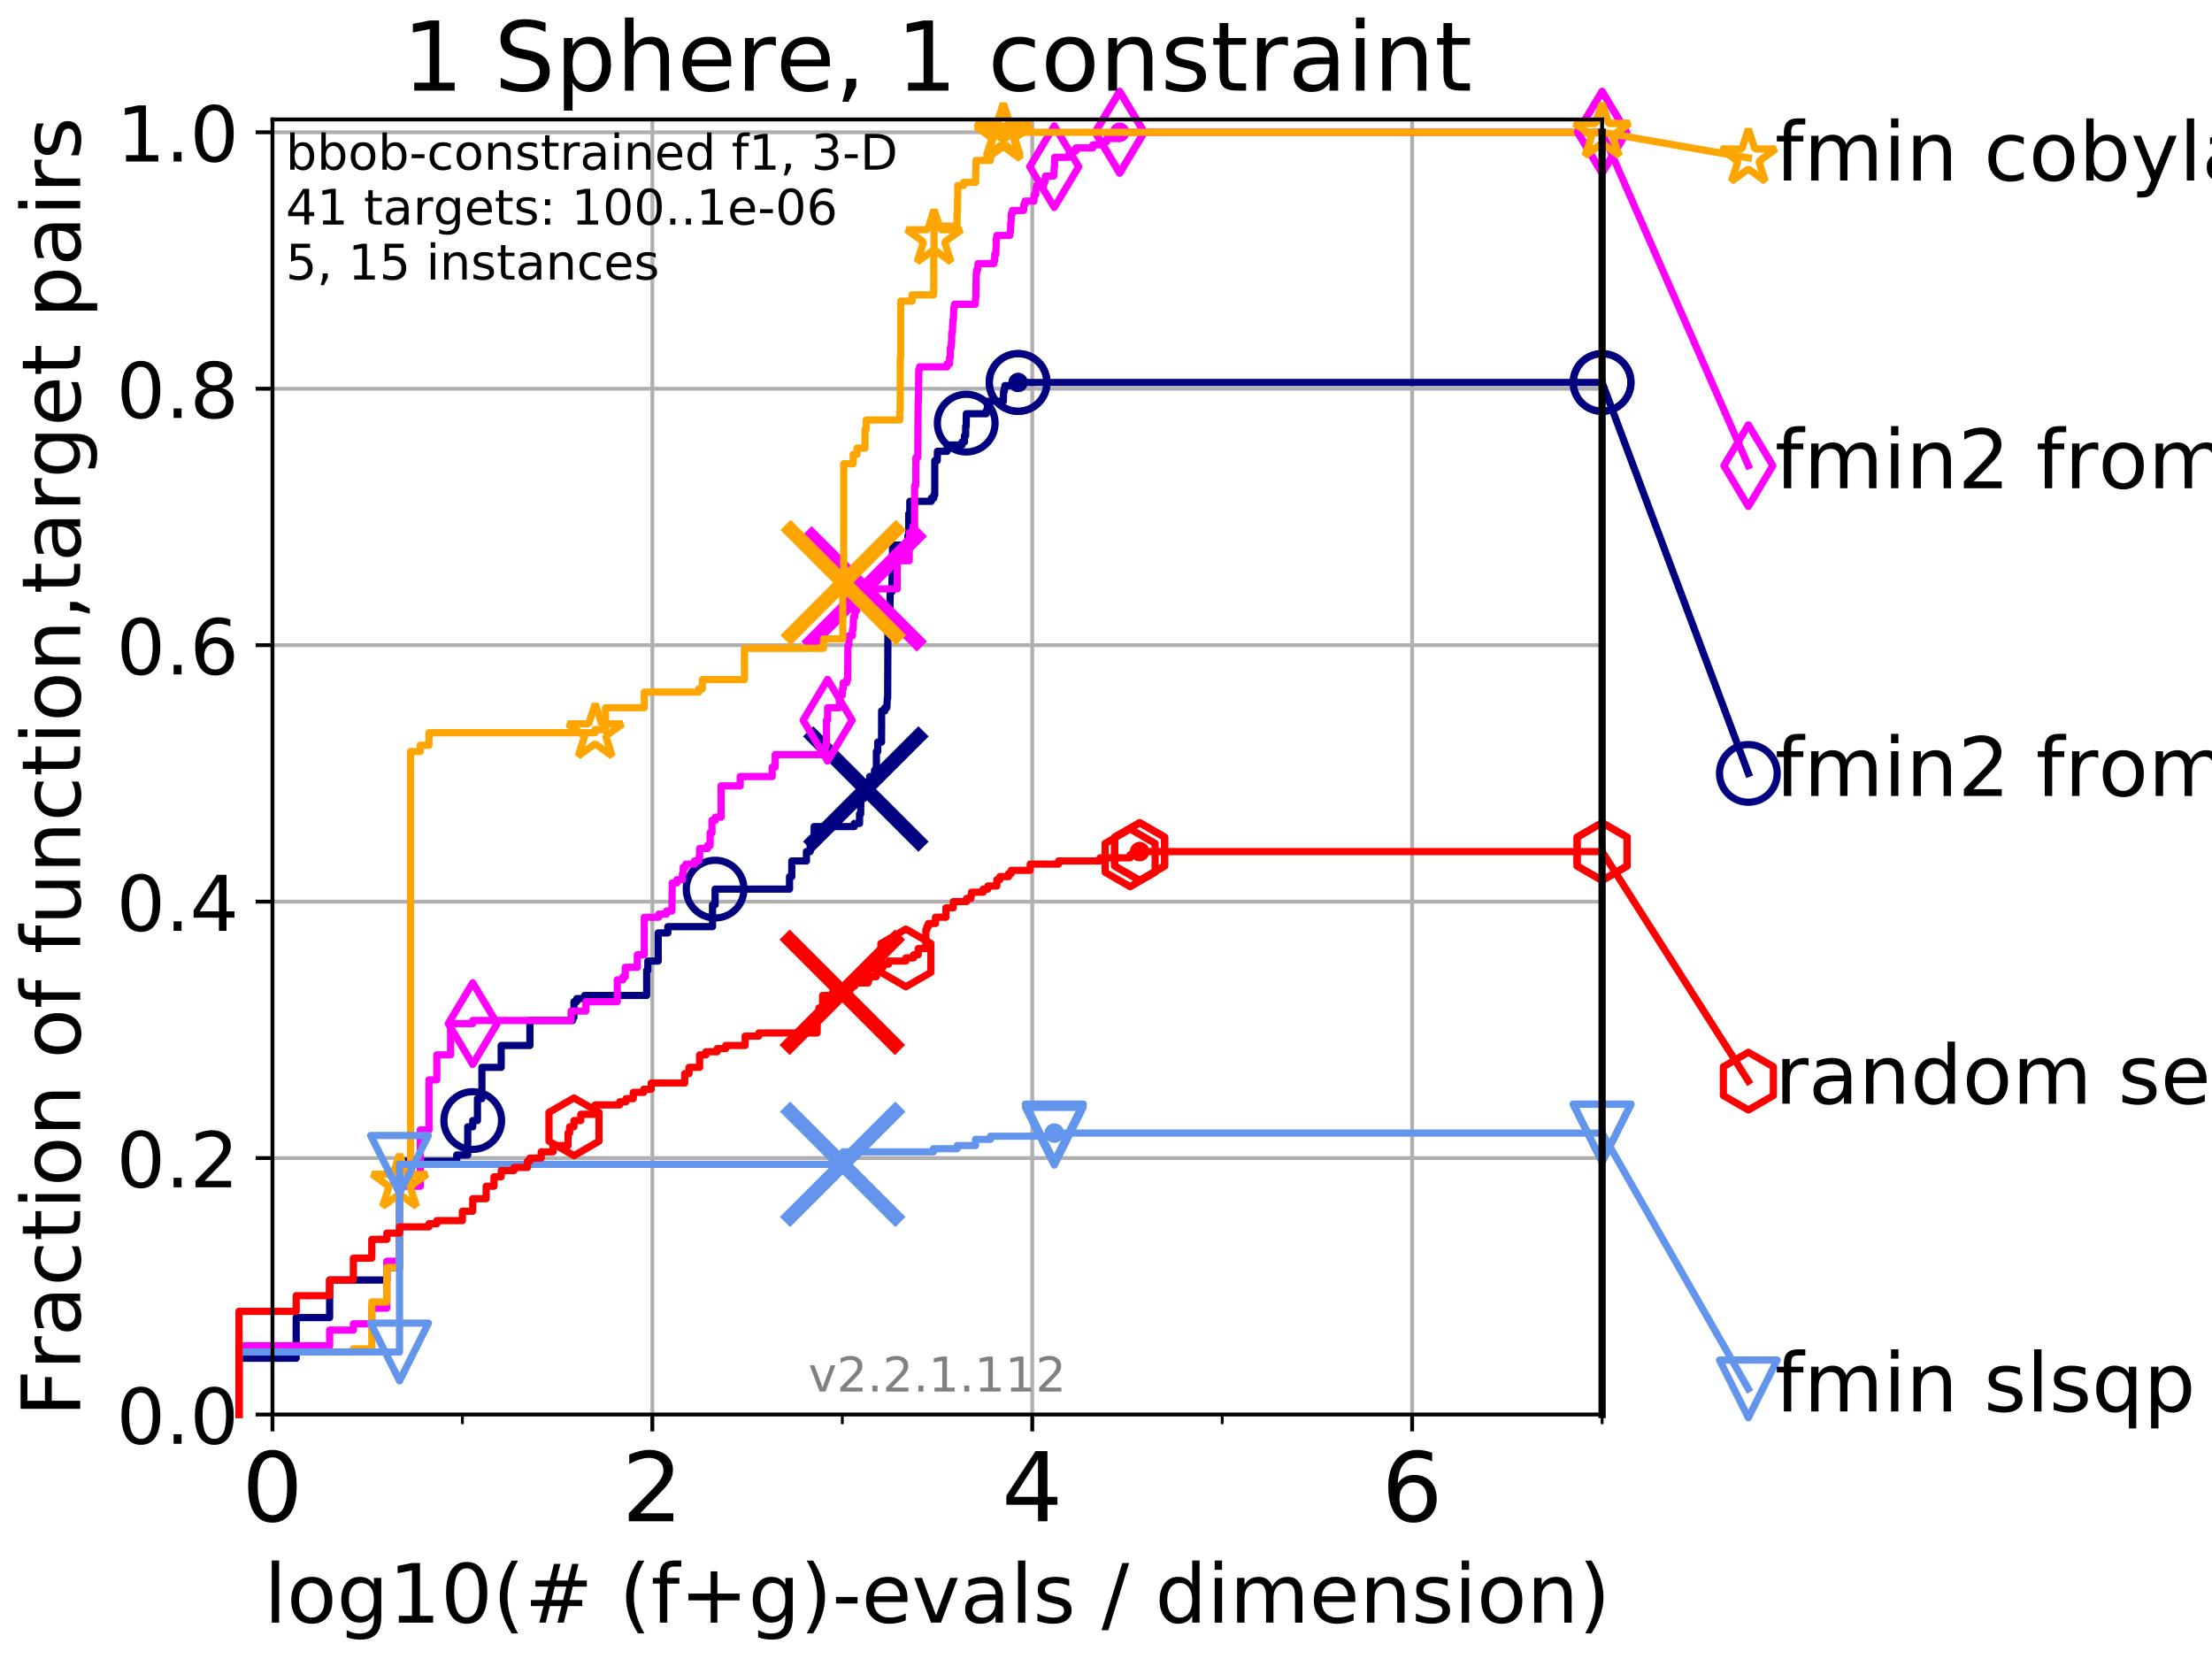 <?xml version="1.0" encoding="utf-8" standalone="no"?>
<!DOCTYPE svg PUBLIC "-//W3C//DTD SVG 1.1//EN"
  "http://www.w3.org/Graphics/SVG/1.1/DTD/svg11.dtd">
<!-- Created with matplotlib (http://matplotlib.org/) -->
<svg height="345pt" version="1.1" viewBox="0 0 460 345" width="460pt" xmlns="http://www.w3.org/2000/svg" xmlns:xlink="http://www.w3.org/1999/xlink">
 <defs>
  <style type="text/css">
*{stroke-linecap:butt;stroke-linejoin:round;}
  </style>
 </defs>
 <g id="figure_1">
  <g id="patch_1">
   <path d="M 0 345.6 
L 460.8 345.6 
L 460.8 0 
L 0 0 
z
" style="fill:#ffffff;"/>
  </g>
  <g id="axes_1">
   <g id="patch_2">
    <path d="M 56.66 294.16 
L 333.168 294.16 
L 333.168 24.84 
L 56.66 24.84 
z
" style="fill:#ffffff;"/>
   </g>
   <g id="matplotlib.axis_1">
    <g id="xtick_1">
     <g id="line2d_1">
      <path clip-path="url(#pa192c45e66)" d="M 56.66 294.16 
L 56.66 24.84 
" style="fill:none;stroke:#b0b0b0;stroke-linecap:square;stroke-width:0.8;"/>
     </g>
     <g id="line2d_2">
      <defs>
       <path d="M 0 0 
L 0 3.5 
" id="m1862558830" style="stroke:#000000;stroke-width:0.8;"/>
      </defs>
      <g>
       <use style="stroke:#000000;stroke-width:0.8;" x="56.66" xlink:href="#m1862558830" y="294.16"/>
      </g>
     </g>
     <g id="text_1">
      <!-- 0 -->
      <defs>
       <path d="M 31.781 66.406 
Q 24.172 66.406 20.328 58.906 
Q 16.5 51.422 16.5 36.375 
Q 16.5 21.391 20.328 13.891 
Q 24.172 6.391 31.781 6.391 
Q 39.453 6.391 43.281 13.891 
Q 47.125 21.391 47.125 36.375 
Q 47.125 51.422 43.281 58.906 
Q 39.453 66.406 31.781 66.406 
z
M 31.781 74.219 
Q 44.047 74.219 50.516 64.516 
Q 56.984 54.828 56.984 36.375 
Q 56.984 17.969 50.516 8.266 
Q 44.047 -1.422 31.781 -1.422 
Q 19.531 -1.422 13.062 8.266 
Q 6.594 17.969 6.594 36.375 
Q 6.594 54.828 13.062 64.516 
Q 19.531 74.219 31.781 74.219 
z
" id="DejaVuSans-30"/>
      </defs>
      <g transform="translate(50.297 316.357)scale(0.2 -0.2)">
       <use xlink:href="#DejaVuSans-30"/>
      </g>
     </g>
    </g>
    <g id="xtick_2">
     <g id="line2d_3">
      <path clip-path="url(#pa192c45e66)" d="M 135.662 294.16 
L 135.662 24.84 
" style="fill:none;stroke:#b0b0b0;stroke-linecap:square;stroke-width:0.8;"/>
     </g>
     <g id="line2d_4">
      <g>
       <use style="stroke:#000000;stroke-width:0.8;" x="135.662" xlink:href="#m1862558830" y="294.16"/>
      </g>
     </g>
     <g id="text_2">
      <!-- 2 -->
      <defs>
       <path d="M 19.188 8.297 
L 53.609 8.297 
L 53.609 0 
L 7.328 0 
L 7.328 8.297 
Q 12.938 14.109 22.625 23.891 
Q 32.328 33.688 34.812 36.531 
Q 39.547 41.844 41.422 45.531 
Q 43.312 49.219 43.312 52.781 
Q 43.312 58.594 39.234 62.25 
Q 35.156 65.922 28.609 65.922 
Q 23.969 65.922 18.812 64.312 
Q 13.672 62.703 7.812 59.422 
L 7.812 69.391 
Q 13.766 71.781 18.938 73 
Q 24.125 74.219 28.422 74.219 
Q 39.75 74.219 46.484 68.547 
Q 53.219 62.891 53.219 53.422 
Q 53.219 48.922 51.531 44.891 
Q 49.859 40.875 45.406 35.406 
Q 44.188 33.984 37.641 27.219 
Q 31.109 20.453 19.188 8.297 
z
" id="DejaVuSans-32"/>
      </defs>
      <g transform="translate(129.3 316.357)scale(0.2 -0.2)">
       <use xlink:href="#DejaVuSans-32"/>
      </g>
     </g>
    </g>
    <g id="xtick_3">
     <g id="line2d_5">
      <path clip-path="url(#pa192c45e66)" d="M 214.665 294.16 
L 214.665 24.84 
" style="fill:none;stroke:#b0b0b0;stroke-linecap:square;stroke-width:0.8;"/>
     </g>
     <g id="line2d_6">
      <g>
       <use style="stroke:#000000;stroke-width:0.8;" x="214.665" xlink:href="#m1862558830" y="294.16"/>
      </g>
     </g>
     <g id="text_3">
      <!-- 4 -->
      <defs>
       <path d="M 37.797 64.312 
L 12.891 25.391 
L 37.797 25.391 
z
M 35.203 72.906 
L 47.609 72.906 
L 47.609 25.391 
L 58.016 25.391 
L 58.016 17.188 
L 47.609 17.188 
L 47.609 0 
L 37.797 0 
L 37.797 17.188 
L 4.891 17.188 
L 4.891 26.703 
z
" id="DejaVuSans-34"/>
      </defs>
      <g transform="translate(208.302 316.357)scale(0.2 -0.2)">
       <use xlink:href="#DejaVuSans-34"/>
      </g>
     </g>
    </g>
    <g id="xtick_4">
     <g id="line2d_7">
      <path clip-path="url(#pa192c45e66)" d="M 293.667 294.16 
L 293.667 24.84 
" style="fill:none;stroke:#b0b0b0;stroke-linecap:square;stroke-width:0.8;"/>
     </g>
     <g id="line2d_8">
      <g>
       <use style="stroke:#000000;stroke-width:0.8;" x="293.667" xlink:href="#m1862558830" y="294.16"/>
      </g>
     </g>
     <g id="text_4">
      <!-- 6 -->
      <defs>
       <path d="M 33.016 40.375 
Q 26.375 40.375 22.484 35.828 
Q 18.609 31.297 18.609 23.391 
Q 18.609 15.531 22.484 10.953 
Q 26.375 6.391 33.016 6.391 
Q 39.656 6.391 43.531 10.953 
Q 47.406 15.531 47.406 23.391 
Q 47.406 31.297 43.531 35.828 
Q 39.656 40.375 33.016 40.375 
z
M 52.594 71.297 
L 52.594 62.312 
Q 48.875 64.062 45.094 64.984 
Q 41.312 65.922 37.594 65.922 
Q 27.828 65.922 22.672 59.328 
Q 17.531 52.734 16.797 39.406 
Q 19.672 43.656 24.016 45.922 
Q 28.375 48.188 33.594 48.188 
Q 44.578 48.188 50.953 41.516 
Q 57.328 34.859 57.328 23.391 
Q 57.328 12.156 50.688 5.359 
Q 44.047 -1.422 33.016 -1.422 
Q 20.359 -1.422 13.672 8.266 
Q 6.984 17.969 6.984 36.375 
Q 6.984 53.656 15.188 63.938 
Q 23.391 74.219 37.203 74.219 
Q 40.922 74.219 44.703 73.484 
Q 48.484 72.75 52.594 71.297 
z
" id="DejaVuSans-36"/>
      </defs>
      <g transform="translate(287.304 316.357)scale(0.2 -0.2)">
       <use xlink:href="#DejaVuSans-36"/>
      </g>
     </g>
    </g>
    <g id="xtick_5">
     <g id="line2d_9">
      <defs>
       <path d="M 0 0 
L 0 2 
" id="ma30294f600" style="stroke:#000000;stroke-width:0.6;"/>
      </defs>
      <g>
       <use style="stroke:#000000;stroke-width:0.6;" x="56.66" xlink:href="#ma30294f600" y="294.16"/>
      </g>
     </g>
    </g>
    <g id="xtick_6">
     <g id="line2d_10">
      <g>
       <use style="stroke:#000000;stroke-width:0.6;" x="96.161" xlink:href="#ma30294f600" y="294.16"/>
      </g>
     </g>
    </g>
    <g id="xtick_7">
     <g id="line2d_11">
      <g>
       <use style="stroke:#000000;stroke-width:0.6;" x="135.662" xlink:href="#ma30294f600" y="294.16"/>
      </g>
     </g>
    </g>
    <g id="xtick_8">
     <g id="line2d_12">
      <g>
       <use style="stroke:#000000;stroke-width:0.6;" x="175.163" xlink:href="#ma30294f600" y="294.16"/>
      </g>
     </g>
    </g>
    <g id="xtick_9">
     <g id="line2d_13">
      <g>
       <use style="stroke:#000000;stroke-width:0.6;" x="214.665" xlink:href="#ma30294f600" y="294.16"/>
      </g>
     </g>
    </g>
    <g id="xtick_10">
     <g id="line2d_14">
      <g>
       <use style="stroke:#000000;stroke-width:0.6;" x="254.166" xlink:href="#ma30294f600" y="294.16"/>
      </g>
     </g>
    </g>
    <g id="xtick_11">
     <g id="line2d_15">
      <g>
       <use style="stroke:#000000;stroke-width:0.6;" x="293.667" xlink:href="#ma30294f600" y="294.16"/>
      </g>
     </g>
    </g>
    <g id="xtick_12">
     <g id="line2d_16">
      <g>
       <use style="stroke:#000000;stroke-width:0.6;" x="333.168" xlink:href="#ma30294f600" y="294.16"/>
      </g>
     </g>
    </g>
    <g id="text_5">
     <!-- log10(# (f+g)-evals / dimension) -->
     <defs>
      <path d="M 9.422 75.984 
L 18.406 75.984 
L 18.406 0 
L 9.422 0 
z
" id="DejaVuSans-6c"/>
      <path d="M 30.609 48.391 
Q 23.391 48.391 19.188 42.75 
Q 14.984 37.109 14.984 27.297 
Q 14.984 17.484 19.156 11.844 
Q 23.344 6.203 30.609 6.203 
Q 37.797 6.203 41.984 11.859 
Q 46.188 17.531 46.188 27.297 
Q 46.188 37.016 41.984 42.703 
Q 37.797 48.391 30.609 48.391 
z
M 30.609 56 
Q 42.328 56 49.016 48.375 
Q 55.719 40.766 55.719 27.297 
Q 55.719 13.875 49.016 6.219 
Q 42.328 -1.422 30.609 -1.422 
Q 18.844 -1.422 12.172 6.219 
Q 5.516 13.875 5.516 27.297 
Q 5.516 40.766 12.172 48.375 
Q 18.844 56 30.609 56 
z
" id="DejaVuSans-6f"/>
      <path d="M 45.406 27.984 
Q 45.406 37.75 41.375 43.109 
Q 37.359 48.484 30.078 48.484 
Q 22.859 48.484 18.828 43.109 
Q 14.797 37.75 14.797 27.984 
Q 14.797 18.266 18.828 12.891 
Q 22.859 7.516 30.078 7.516 
Q 37.359 7.516 41.375 12.891 
Q 45.406 18.266 45.406 27.984 
z
M 54.391 6.781 
Q 54.391 -7.172 48.188 -13.984 
Q 42 -20.797 29.203 -20.797 
Q 24.469 -20.797 20.266 -20.094 
Q 16.062 -19.391 12.109 -17.922 
L 12.109 -9.188 
Q 16.062 -11.328 19.922 -12.344 
Q 23.781 -13.375 27.781 -13.375 
Q 36.625 -13.375 41.016 -8.766 
Q 45.406 -4.156 45.406 5.172 
L 45.406 9.625 
Q 42.625 4.781 38.281 2.391 
Q 33.938 0 27.875 0 
Q 17.828 0 11.672 7.656 
Q 5.516 15.328 5.516 27.984 
Q 5.516 40.672 11.672 48.328 
Q 17.828 56 27.875 56 
Q 33.938 56 38.281 53.609 
Q 42.625 51.219 45.406 46.391 
L 45.406 54.688 
L 54.391 54.688 
z
" id="DejaVuSans-67"/>
      <path d="M 12.406 8.297 
L 28.516 8.297 
L 28.516 63.922 
L 10.984 60.406 
L 10.984 69.391 
L 28.422 72.906 
L 38.281 72.906 
L 38.281 8.297 
L 54.391 8.297 
L 54.391 0 
L 12.406 0 
z
" id="DejaVuSans-31"/>
      <path d="M 31 75.875 
Q 24.469 64.656 21.281 53.656 
Q 18.109 42.672 18.109 31.391 
Q 18.109 20.125 21.312 9.062 
Q 24.516 -2 31 -13.188 
L 23.188 -13.188 
Q 15.875 -1.703 12.234 9.375 
Q 8.594 20.453 8.594 31.391 
Q 8.594 42.281 12.203 53.312 
Q 15.828 64.359 23.188 75.875 
z
" id="DejaVuSans-28"/>
      <path d="M 51.125 44 
L 36.922 44 
L 32.812 27.688 
L 47.125 27.688 
z
M 43.797 71.781 
L 38.719 51.516 
L 52.984 51.516 
L 58.109 71.781 
L 65.922 71.781 
L 60.891 51.516 
L 76.125 51.516 
L 76.125 44 
L 58.984 44 
L 54.984 27.688 
L 70.516 27.688 
L 70.516 20.219 
L 53.078 20.219 
L 48 0 
L 40.188 0 
L 45.219 20.219 
L 30.906 20.219 
L 25.875 0 
L 18.016 0 
L 23.094 20.219 
L 7.719 20.219 
L 7.719 27.688 
L 24.906 27.688 
L 29 44 
L 13.281 44 
L 13.281 51.516 
L 30.906 51.516 
L 35.891 71.781 
z
" id="DejaVuSans-23"/>
      <path id="DejaVuSans-20"/>
      <path d="M 37.109 75.984 
L 37.109 68.5 
L 28.516 68.5 
Q 23.688 68.5 21.797 66.547 
Q 19.922 64.594 19.922 59.516 
L 19.922 54.688 
L 34.719 54.688 
L 34.719 47.703 
L 19.922 47.703 
L 19.922 0 
L 10.891 0 
L 10.891 47.703 
L 2.297 47.703 
L 2.297 54.688 
L 10.891 54.688 
L 10.891 58.5 
Q 10.891 67.625 15.141 71.797 
Q 19.391 75.984 28.609 75.984 
z
" id="DejaVuSans-66"/>
      <path d="M 46 62.703 
L 46 35.5 
L 73.188 35.5 
L 73.188 27.203 
L 46 27.203 
L 46 0 
L 37.797 0 
L 37.797 27.203 
L 10.594 27.203 
L 10.594 35.5 
L 37.797 35.5 
L 37.797 62.703 
z
" id="DejaVuSans-2b"/>
      <path d="M 8.016 75.875 
L 15.828 75.875 
Q 23.141 64.359 26.781 53.312 
Q 30.422 42.281 30.422 31.391 
Q 30.422 20.453 26.781 9.375 
Q 23.141 -1.703 15.828 -13.188 
L 8.016 -13.188 
Q 14.5 -2 17.703 9.062 
Q 20.906 20.125 20.906 31.391 
Q 20.906 42.672 17.703 53.656 
Q 14.5 64.656 8.016 75.875 
z
" id="DejaVuSans-29"/>
      <path d="M 4.891 31.391 
L 31.203 31.391 
L 31.203 23.391 
L 4.891 23.391 
z
" id="DejaVuSans-2d"/>
      <path d="M 56.203 29.594 
L 56.203 25.203 
L 14.891 25.203 
Q 15.484 15.922 20.484 11.062 
Q 25.484 6.203 34.422 6.203 
Q 39.594 6.203 44.453 7.469 
Q 49.312 8.734 54.109 11.281 
L 54.109 2.781 
Q 49.266 0.734 44.188 -0.344 
Q 39.109 -1.422 33.891 -1.422 
Q 20.797 -1.422 13.156 6.188 
Q 5.516 13.812 5.516 26.812 
Q 5.516 40.234 12.766 48.109 
Q 20.016 56 32.328 56 
Q 43.359 56 49.781 48.891 
Q 56.203 41.797 56.203 29.594 
z
M 47.219 32.234 
Q 47.125 39.594 43.094 43.984 
Q 39.062 48.391 32.422 48.391 
Q 24.906 48.391 20.391 44.141 
Q 15.875 39.891 15.188 32.172 
z
" id="DejaVuSans-65"/>
      <path d="M 2.984 54.688 
L 12.5 54.688 
L 29.594 8.797 
L 46.688 54.688 
L 56.203 54.688 
L 35.688 0 
L 23.484 0 
z
" id="DejaVuSans-76"/>
      <path d="M 34.281 27.484 
Q 23.391 27.484 19.188 25 
Q 14.984 22.516 14.984 16.5 
Q 14.984 11.719 18.141 8.906 
Q 21.297 6.109 26.703 6.109 
Q 34.188 6.109 38.703 11.406 
Q 43.219 16.703 43.219 25.484 
L 43.219 27.484 
z
M 52.203 31.203 
L 52.203 0 
L 43.219 0 
L 43.219 8.297 
Q 40.141 3.328 35.547 0.953 
Q 30.953 -1.422 24.312 -1.422 
Q 15.922 -1.422 10.953 3.297 
Q 6 8.016 6 15.922 
Q 6 25.141 12.172 29.828 
Q 18.359 34.516 30.609 34.516 
L 43.219 34.516 
L 43.219 35.406 
Q 43.219 41.609 39.141 45 
Q 35.062 48.391 27.688 48.391 
Q 23 48.391 18.547 47.266 
Q 14.109 46.141 10.016 43.891 
L 10.016 52.203 
Q 14.938 54.109 19.578 55.047 
Q 24.219 56 28.609 56 
Q 40.484 56 46.344 49.844 
Q 52.203 43.703 52.203 31.203 
z
" id="DejaVuSans-61"/>
      <path d="M 44.281 53.078 
L 44.281 44.578 
Q 40.484 46.531 36.375 47.5 
Q 32.281 48.484 27.875 48.484 
Q 21.188 48.484 17.844 46.438 
Q 14.5 44.391 14.5 40.281 
Q 14.5 37.156 16.891 35.375 
Q 19.281 33.594 26.516 31.984 
L 29.594 31.297 
Q 39.156 29.25 43.188 25.516 
Q 47.219 21.781 47.219 15.094 
Q 47.219 7.469 41.188 3.016 
Q 35.156 -1.422 24.609 -1.422 
Q 20.219 -1.422 15.453 -0.562 
Q 10.688 0.297 5.422 2 
L 5.422 11.281 
Q 10.406 8.688 15.234 7.391 
Q 20.062 6.109 24.812 6.109 
Q 31.156 6.109 34.562 8.281 
Q 37.984 10.453 37.984 14.406 
Q 37.984 18.062 35.516 20.016 
Q 33.062 21.969 24.703 23.781 
L 21.578 24.516 
Q 13.234 26.266 9.516 29.906 
Q 5.812 33.547 5.812 39.891 
Q 5.812 47.609 11.281 51.797 
Q 16.75 56 26.812 56 
Q 31.781 56 36.172 55.266 
Q 40.578 54.547 44.281 53.078 
z
" id="DejaVuSans-73"/>
      <path d="M 25.391 72.906 
L 33.688 72.906 
L 8.297 -9.281 
L 0 -9.281 
z
" id="DejaVuSans-2f"/>
      <path d="M 45.406 46.391 
L 45.406 75.984 
L 54.391 75.984 
L 54.391 0 
L 45.406 0 
L 45.406 8.203 
Q 42.578 3.328 38.25 0.953 
Q 33.938 -1.422 27.875 -1.422 
Q 17.969 -1.422 11.734 6.484 
Q 5.516 14.406 5.516 27.297 
Q 5.516 40.188 11.734 48.094 
Q 17.969 56 27.875 56 
Q 33.938 56 38.25 53.625 
Q 42.578 51.266 45.406 46.391 
z
M 14.797 27.297 
Q 14.797 17.391 18.875 11.75 
Q 22.953 6.109 30.078 6.109 
Q 37.203 6.109 41.297 11.75 
Q 45.406 17.391 45.406 27.297 
Q 45.406 37.203 41.297 42.844 
Q 37.203 48.484 30.078 48.484 
Q 22.953 48.484 18.875 42.844 
Q 14.797 37.203 14.797 27.297 
z
" id="DejaVuSans-64"/>
      <path d="M 9.422 54.688 
L 18.406 54.688 
L 18.406 0 
L 9.422 0 
z
M 9.422 75.984 
L 18.406 75.984 
L 18.406 64.594 
L 9.422 64.594 
z
" id="DejaVuSans-69"/>
      <path d="M 52 44.188 
Q 55.375 50.25 60.062 53.125 
Q 64.75 56 71.094 56 
Q 79.641 56 84.281 50.016 
Q 88.922 44.047 88.922 33.016 
L 88.922 0 
L 79.891 0 
L 79.891 32.719 
Q 79.891 40.578 77.094 44.375 
Q 74.312 48.188 68.609 48.188 
Q 61.625 48.188 57.562 43.547 
Q 53.516 38.922 53.516 30.906 
L 53.516 0 
L 44.484 0 
L 44.484 32.719 
Q 44.484 40.625 41.703 44.406 
Q 38.922 48.188 33.109 48.188 
Q 26.219 48.188 22.156 43.531 
Q 18.109 38.875 18.109 30.906 
L 18.109 0 
L 9.078 0 
L 9.078 54.688 
L 18.109 54.688 
L 18.109 46.188 
Q 21.188 51.219 25.484 53.609 
Q 29.781 56 35.688 56 
Q 41.656 56 45.828 52.969 
Q 50 49.953 52 44.188 
z
" id="DejaVuSans-6d"/>
      <path d="M 54.891 33.016 
L 54.891 0 
L 45.906 0 
L 45.906 32.719 
Q 45.906 40.484 42.875 44.328 
Q 39.844 48.188 33.797 48.188 
Q 26.516 48.188 22.312 43.547 
Q 18.109 38.922 18.109 30.906 
L 18.109 0 
L 9.078 0 
L 9.078 54.688 
L 18.109 54.688 
L 18.109 46.188 
Q 21.344 51.125 25.703 53.562 
Q 30.078 56 35.797 56 
Q 45.219 56 50.047 50.172 
Q 54.891 44.344 54.891 33.016 
z
" id="DejaVuSans-6e"/>
     </defs>
     <g transform="translate(54.915 337.434)scale(0.17 -0.17)">
      <use xlink:href="#DejaVuSans-6c"/>
      <use x="27.783" xlink:href="#DejaVuSans-6f"/>
      <use x="88.965" xlink:href="#DejaVuSans-67"/>
      <use x="152.441" xlink:href="#DejaVuSans-31"/>
      <use x="216.064" xlink:href="#DejaVuSans-30"/>
      <use x="279.688" xlink:href="#DejaVuSans-28"/>
      <use x="318.701" xlink:href="#DejaVuSans-23"/>
      <use x="402.49" xlink:href="#DejaVuSans-20"/>
      <use x="434.277" xlink:href="#DejaVuSans-28"/>
      <use x="473.291" xlink:href="#DejaVuSans-66"/>
      <use x="508.496" xlink:href="#DejaVuSans-2b"/>
      <use x="592.285" xlink:href="#DejaVuSans-67"/>
      <use x="655.762" xlink:href="#DejaVuSans-29"/>
      <use x="694.775" xlink:href="#DejaVuSans-2d"/>
      <use x="730.859" xlink:href="#DejaVuSans-65"/>
      <use x="792.383" xlink:href="#DejaVuSans-76"/>
      <use x="851.562" xlink:href="#DejaVuSans-61"/>
      <use x="912.842" xlink:href="#DejaVuSans-6c"/>
      <use x="940.625" xlink:href="#DejaVuSans-73"/>
      <use x="992.725" xlink:href="#DejaVuSans-20"/>
      <use x="1024.512" xlink:href="#DejaVuSans-2f"/>
      <use x="1058.203" xlink:href="#DejaVuSans-20"/>
      <use x="1089.99" xlink:href="#DejaVuSans-64"/>
      <use x="1153.467" xlink:href="#DejaVuSans-69"/>
      <use x="1181.25" xlink:href="#DejaVuSans-6d"/>
      <use x="1278.662" xlink:href="#DejaVuSans-65"/>
      <use x="1340.186" xlink:href="#DejaVuSans-6e"/>
      <use x="1403.564" xlink:href="#DejaVuSans-73"/>
      <use x="1455.664" xlink:href="#DejaVuSans-69"/>
      <use x="1483.447" xlink:href="#DejaVuSans-6f"/>
      <use x="1544.629" xlink:href="#DejaVuSans-6e"/>
      <use x="1608.008" xlink:href="#DejaVuSans-29"/>
     </g>
    </g>
   </g>
   <g id="matplotlib.axis_2">
    <g id="ytick_1">
     <g id="line2d_17">
      <path clip-path="url(#pa192c45e66)" d="M 56.66 294.16 
L 333.168 294.16 
" style="fill:none;stroke:#b0b0b0;stroke-linecap:square;stroke-width:0.8;"/>
     </g>
     <g id="line2d_18">
      <defs>
       <path d="M 0 0 
L -3.5 0 
" id="m29397eb5ab" style="stroke:#000000;stroke-width:0.8;"/>
      </defs>
      <g>
       <use style="stroke:#000000;stroke-width:0.8;" x="56.66" xlink:href="#m29397eb5ab" y="294.16"/>
      </g>
     </g>
     <g id="text_6">
      <!-- 0.0 -->
      <defs>
       <path d="M 10.688 12.406 
L 21 12.406 
L 21 0 
L 10.688 0 
z
" id="DejaVuSans-2e"/>
      </defs>
      <g transform="translate(24.215 300.239)scale(0.16 -0.16)">
       <use xlink:href="#DejaVuSans-30"/>
       <use x="63.623" xlink:href="#DejaVuSans-2e"/>
       <use x="95.41" xlink:href="#DejaVuSans-30"/>
      </g>
     </g>
    </g>
    <g id="ytick_2">
     <g id="line2d_19">
      <path clip-path="url(#pa192c45e66)" d="M 56.66 240.829 
L 333.168 240.829 
" style="fill:none;stroke:#b0b0b0;stroke-linecap:square;stroke-width:0.8;"/>
     </g>
     <g id="line2d_20">
      <g>
       <use style="stroke:#000000;stroke-width:0.8;" x="56.66" xlink:href="#m29397eb5ab" y="240.829"/>
      </g>
     </g>
     <g id="text_7">
      <!-- 0.2 -->
      <g transform="translate(24.215 246.908)scale(0.16 -0.16)">
       <use xlink:href="#DejaVuSans-30"/>
       <use x="63.623" xlink:href="#DejaVuSans-2e"/>
       <use x="95.41" xlink:href="#DejaVuSans-32"/>
      </g>
     </g>
    </g>
    <g id="ytick_3">
     <g id="line2d_21">
      <path clip-path="url(#pa192c45e66)" d="M 56.66 187.499 
L 333.168 187.499 
" style="fill:none;stroke:#b0b0b0;stroke-linecap:square;stroke-width:0.8;"/>
     </g>
     <g id="line2d_22">
      <g>
       <use style="stroke:#000000;stroke-width:0.8;" x="56.66" xlink:href="#m29397eb5ab" y="187.499"/>
      </g>
     </g>
     <g id="text_8">
      <!-- 0.4 -->
      <g transform="translate(24.215 193.577)scale(0.16 -0.16)">
       <use xlink:href="#DejaVuSans-30"/>
       <use x="63.623" xlink:href="#DejaVuSans-2e"/>
       <use x="95.41" xlink:href="#DejaVuSans-34"/>
      </g>
     </g>
    </g>
    <g id="ytick_4">
     <g id="line2d_23">
      <path clip-path="url(#pa192c45e66)" d="M 56.66 134.168 
L 333.168 134.168 
" style="fill:none;stroke:#b0b0b0;stroke-linecap:square;stroke-width:0.8;"/>
     </g>
     <g id="line2d_24">
      <g>
       <use style="stroke:#000000;stroke-width:0.8;" x="56.66" xlink:href="#m29397eb5ab" y="134.168"/>
      </g>
     </g>
     <g id="text_9">
      <!-- 0.6 -->
      <g transform="translate(24.215 140.247)scale(0.16 -0.16)">
       <use xlink:href="#DejaVuSans-30"/>
       <use x="63.623" xlink:href="#DejaVuSans-2e"/>
       <use x="95.41" xlink:href="#DejaVuSans-36"/>
      </g>
     </g>
    </g>
    <g id="ytick_5">
     <g id="line2d_25">
      <path clip-path="url(#pa192c45e66)" d="M 56.66 80.837 
L 333.168 80.837 
" style="fill:none;stroke:#b0b0b0;stroke-linecap:square;stroke-width:0.8;"/>
     </g>
     <g id="line2d_26">
      <g>
       <use style="stroke:#000000;stroke-width:0.8;" x="56.66" xlink:href="#m29397eb5ab" y="80.837"/>
      </g>
     </g>
     <g id="text_10">
      <!-- 0.8 -->
      <defs>
       <path d="M 31.781 34.625 
Q 24.75 34.625 20.719 30.859 
Q 16.703 27.094 16.703 20.516 
Q 16.703 13.922 20.719 10.156 
Q 24.75 6.391 31.781 6.391 
Q 38.812 6.391 42.859 10.172 
Q 46.922 13.969 46.922 20.516 
Q 46.922 27.094 42.891 30.859 
Q 38.875 34.625 31.781 34.625 
z
M 21.922 38.812 
Q 15.578 40.375 12.031 44.719 
Q 8.5 49.078 8.5 55.328 
Q 8.5 64.062 14.719 69.141 
Q 20.953 74.219 31.781 74.219 
Q 42.672 74.219 48.875 69.141 
Q 55.078 64.062 55.078 55.328 
Q 55.078 49.078 51.531 44.719 
Q 48 40.375 41.703 38.812 
Q 48.828 37.156 52.797 32.312 
Q 56.781 27.484 56.781 20.516 
Q 56.781 9.906 50.312 4.234 
Q 43.844 -1.422 31.781 -1.422 
Q 19.734 -1.422 13.25 4.234 
Q 6.781 9.906 6.781 20.516 
Q 6.781 27.484 10.781 32.312 
Q 14.797 37.156 21.922 38.812 
z
M 18.312 54.391 
Q 18.312 48.734 21.844 45.562 
Q 25.391 42.391 31.781 42.391 
Q 38.141 42.391 41.719 45.562 
Q 45.312 48.734 45.312 54.391 
Q 45.312 60.062 41.719 63.234 
Q 38.141 66.406 31.781 66.406 
Q 25.391 66.406 21.844 63.234 
Q 18.312 60.062 18.312 54.391 
z
" id="DejaVuSans-38"/>
      </defs>
      <g transform="translate(24.215 86.916)scale(0.16 -0.16)">
       <use xlink:href="#DejaVuSans-30"/>
       <use x="63.623" xlink:href="#DejaVuSans-2e"/>
       <use x="95.41" xlink:href="#DejaVuSans-38"/>
      </g>
     </g>
    </g>
    <g id="ytick_6">
     <g id="line2d_27">
      <path clip-path="url(#pa192c45e66)" d="M 56.66 27.507 
L 333.168 27.507 
" style="fill:none;stroke:#b0b0b0;stroke-linecap:square;stroke-width:0.8;"/>
     </g>
     <g id="line2d_28">
      <g>
       <use style="stroke:#000000;stroke-width:0.8;" x="56.66" xlink:href="#m29397eb5ab" y="27.507"/>
      </g>
     </g>
     <g id="text_11">
      <!-- 1.0 -->
      <g transform="translate(24.215 33.585)scale(0.16 -0.16)">
       <use xlink:href="#DejaVuSans-31"/>
       <use x="63.623" xlink:href="#DejaVuSans-2e"/>
       <use x="95.41" xlink:href="#DejaVuSans-30"/>
      </g>
     </g>
    </g>
    <g id="text_12">
     <!-- Fraction of function,target pairs -->
     <defs>
      <path d="M 9.812 72.906 
L 51.703 72.906 
L 51.703 64.594 
L 19.672 64.594 
L 19.672 43.109 
L 48.578 43.109 
L 48.578 34.812 
L 19.672 34.812 
L 19.672 0 
L 9.812 0 
z
" id="DejaVuSans-46"/>
      <path d="M 41.109 46.297 
Q 39.594 47.172 37.812 47.578 
Q 36.031 48 33.891 48 
Q 26.266 48 22.188 43.047 
Q 18.109 38.094 18.109 28.812 
L 18.109 0 
L 9.078 0 
L 9.078 54.688 
L 18.109 54.688 
L 18.109 46.188 
Q 20.953 51.172 25.484 53.578 
Q 30.031 56 36.531 56 
Q 37.453 56 38.578 55.875 
Q 39.703 55.766 41.062 55.516 
z
" id="DejaVuSans-72"/>
      <path d="M 48.781 52.594 
L 48.781 44.188 
Q 44.969 46.297 41.141 47.344 
Q 37.312 48.391 33.406 48.391 
Q 24.656 48.391 19.812 42.844 
Q 14.984 37.312 14.984 27.297 
Q 14.984 17.281 19.812 11.734 
Q 24.656 6.203 33.406 6.203 
Q 37.312 6.203 41.141 7.25 
Q 44.969 8.297 48.781 10.406 
L 48.781 2.094 
Q 45.016 0.344 40.984 -0.531 
Q 36.969 -1.422 32.422 -1.422 
Q 20.062 -1.422 12.781 6.344 
Q 5.516 14.109 5.516 27.297 
Q 5.516 40.672 12.859 48.328 
Q 20.219 56 33.016 56 
Q 37.156 56 41.109 55.141 
Q 45.062 54.297 48.781 52.594 
z
" id="DejaVuSans-63"/>
      <path d="M 18.312 70.219 
L 18.312 54.688 
L 36.812 54.688 
L 36.812 47.703 
L 18.312 47.703 
L 18.312 18.016 
Q 18.312 11.328 20.141 9.422 
Q 21.969 7.516 27.594 7.516 
L 36.812 7.516 
L 36.812 0 
L 27.594 0 
Q 17.188 0 13.234 3.875 
Q 9.281 7.766 9.281 18.016 
L 9.281 47.703 
L 2.688 47.703 
L 2.688 54.688 
L 9.281 54.688 
L 9.281 70.219 
z
" id="DejaVuSans-74"/>
      <path d="M 8.5 21.578 
L 8.5 54.688 
L 17.484 54.688 
L 17.484 21.922 
Q 17.484 14.156 20.5 10.266 
Q 23.531 6.391 29.594 6.391 
Q 36.859 6.391 41.078 11.031 
Q 45.312 15.672 45.312 23.688 
L 45.312 54.688 
L 54.297 54.688 
L 54.297 0 
L 45.312 0 
L 45.312 8.406 
Q 42.047 3.422 37.719 1 
Q 33.406 -1.422 27.688 -1.422 
Q 18.266 -1.422 13.375 4.438 
Q 8.5 10.297 8.5 21.578 
z
M 31.109 56 
z
" id="DejaVuSans-75"/>
      <path d="M 11.719 12.406 
L 22.016 12.406 
L 22.016 4 
L 14.016 -11.625 
L 7.719 -11.625 
L 11.719 4 
z
" id="DejaVuSans-2c"/>
      <path d="M 18.109 8.203 
L 18.109 -20.797 
L 9.078 -20.797 
L 9.078 54.688 
L 18.109 54.688 
L 18.109 46.391 
Q 20.953 51.266 25.266 53.625 
Q 29.594 56 35.594 56 
Q 45.562 56 51.781 48.094 
Q 58.016 40.188 58.016 27.297 
Q 58.016 14.406 51.781 6.484 
Q 45.562 -1.422 35.594 -1.422 
Q 29.594 -1.422 25.266 0.953 
Q 20.953 3.328 18.109 8.203 
z
M 48.688 27.297 
Q 48.688 37.203 44.609 42.844 
Q 40.531 48.484 33.406 48.484 
Q 26.266 48.484 22.188 42.844 
Q 18.109 37.203 18.109 27.297 
Q 18.109 17.391 22.188 11.75 
Q 26.266 6.109 33.406 6.109 
Q 40.531 6.109 44.609 11.75 
Q 48.688 17.391 48.688 27.297 
z
" id="DejaVuSans-70"/>
     </defs>
     <g transform="translate(16.68 294.639)rotate(-90)scale(0.17 -0.17)">
      <use xlink:href="#DejaVuSans-46"/>
      <use x="57.41" xlink:href="#DejaVuSans-72"/>
      <use x="98.523" xlink:href="#DejaVuSans-61"/>
      <use x="159.803" xlink:href="#DejaVuSans-63"/>
      <use x="214.783" xlink:href="#DejaVuSans-74"/>
      <use x="253.992" xlink:href="#DejaVuSans-69"/>
      <use x="281.775" xlink:href="#DejaVuSans-6f"/>
      <use x="342.957" xlink:href="#DejaVuSans-6e"/>
      <use x="406.336" xlink:href="#DejaVuSans-20"/>
      <use x="438.123" xlink:href="#DejaVuSans-6f"/>
      <use x="499.305" xlink:href="#DejaVuSans-66"/>
      <use x="534.51" xlink:href="#DejaVuSans-20"/>
      <use x="566.297" xlink:href="#DejaVuSans-66"/>
      <use x="601.502" xlink:href="#DejaVuSans-75"/>
      <use x="664.881" xlink:href="#DejaVuSans-6e"/>
      <use x="728.26" xlink:href="#DejaVuSans-63"/>
      <use x="783.24" xlink:href="#DejaVuSans-74"/>
      <use x="822.449" xlink:href="#DejaVuSans-69"/>
      <use x="850.232" xlink:href="#DejaVuSans-6f"/>
      <use x="911.414" xlink:href="#DejaVuSans-6e"/>
      <use x="974.793" xlink:href="#DejaVuSans-2c"/>
      <use x="1006.58" xlink:href="#DejaVuSans-74"/>
      <use x="1045.789" xlink:href="#DejaVuSans-61"/>
      <use x="1107.068" xlink:href="#DejaVuSans-72"/>
      <use x="1148.166" xlink:href="#DejaVuSans-67"/>
      <use x="1211.643" xlink:href="#DejaVuSans-65"/>
      <use x="1273.166" xlink:href="#DejaVuSans-74"/>
      <use x="1312.375" xlink:href="#DejaVuSans-20"/>
      <use x="1344.162" xlink:href="#DejaVuSans-70"/>
      <use x="1407.639" xlink:href="#DejaVuSans-61"/>
      <use x="1468.918" xlink:href="#DejaVuSans-69"/>
      <use x="1496.701" xlink:href="#DejaVuSans-72"/>
      <use x="1537.814" xlink:href="#DejaVuSans-73"/>
     </g>
    </g>
   </g>
   <g id="line2d_29">
    <defs>
     <path d="M 0 1.5 
C 0.398 1.5 0.779 1.342 1.061 1.061 
C 1.342 0.779 1.5 0.398 1.5 0 
C 1.5 -0.398 1.342 -0.779 1.061 -1.061 
C 0.779 -1.342 0.398 -1.5 0 -1.5 
C -0.398 -1.5 -0.779 -1.342 -1.061 -1.061 
C -1.342 -0.779 -1.5 -0.398 -1.5 0 
C -1.5 0.398 -1.342 0.779 -1.061 1.061 
C -0.779 1.342 -0.398 1.5 0 1.5 
z
" id="m3c2302bd80" style="stroke:#000080;"/>
    </defs>
    <g>
     <use style="fill:#000080;stroke:#000080;" x="211.72" xlink:href="#m3c2302bd80" y="79.536"/>
     <use style="fill:#000080;stroke:#000080;" x="211.72" xlink:href="#m3c2302bd80" y="79.536"/>
    </g>
   </g>
   <g id="line2d_30">
    <path d="M 49.704 294.16 
L 49.704 282.453 
L 61.595 282.453 
L 61.595 273.998 
L 68.551 273.998 
L 68.551 266.194 
L 80.442 266.194 
L 80.442 263.592 
L 83.087 263.592 
L 83.087 241.48 
L 94.978 241.48 
L 94.978 240.179 
L 97.268 240.179 
L 97.268 234.326 
L 98.308 234.326 
L 98.308 233.025 
L 99.289 233.025 
L 99.289 228.472 
L 100.216 228.472 
L 100.216 221.968 
L 104.224 221.968 
L 104.224 217.416 
L 110.199 217.416 
L 110.199 212.213 
L 119.063 212.213 
L 119.063 211.562 
L 119.362 211.562 
L 119.362 208.311 
L 119.943 208.311 
L 119.943 207.66 
L 121.578 207.66 
L 121.578 207.01 
L 134.479 207.01 
L 134.479 201.807 
L 134.722 201.807 
L 134.722 199.856 
L 136.876 199.856 
L 136.876 194.002 
L 138.885 194.002 
L 138.885 192.702 
L 148.171 192.702 
L 148.171 188.149 
L 148.714 188.149 
L 148.714 184.897 
L 164.185 184.897 
L 164.185 182.296 
L 164.656 182.296 
L 164.656 179.044 
L 167.703 179.044 
L 167.703 177.093 
L 168.48 177.093 
L 168.48 175.792 
L 168.93 175.792 
L 168.93 175.142 
L 169.304 175.142 
L 169.304 171.89 
L 177.65 171.89 
L 177.65 171.239 
L 178.752 171.239 
L 178.752 169.288 
L 178.982 169.288 
L 179.028 166.036 
L 179.664 166.036 
L 179.664 164.085 
L 180.862 164.085 
L 180.862 161.484 
L 181.858 161.484 
L 181.858 160.183 
L 182.248 160.183 
L 182.248 156.281 
L 182.534 156.281 
L 182.534 154.33 
L 183.326 154.33 
L 183.34 147.826 
L 184.016 147.826 
L 184.016 147.175 
L 184.42 147.175 
L 184.52 145.224 
L 184.593 145.224 
L 184.646 131.566 
L 184.79 131.566 
L 184.79 130.266 
L 184.92 130.266 
L 184.978 127.014 
L 185.055 127.014 
L 185.119 123.112 
L 185.462 123.112 
L 185.543 119.209 
L 185.605 119.209 
L 185.605 113.356 
L 188.669 113.356 
L 188.669 112.706 
L 188.788 112.706 
L 188.788 111.405 
L 188.973 111.405 
L 188.973 106.852 
L 189.202 106.852 
L 189.202 104.251 
L 193.666 104.251 
L 193.666 103.6 
L 194.189 103.6 
L 194.189 102.95 
L 194.389 102.95 
L 194.393 95.796 
L 194.907 95.796 
L 194.943 93.845 
L 196.977 93.845 
L 196.977 92.544 
L 200.066 92.544 
L 200.066 91.894 
L 200.57 91.894 
L 200.57 90.593 
L 200.817 90.593 
L 200.817 88.642 
L 200.93 88.642 
L 200.956 86.04 
L 205.1 86.04 
L 205.1 85.39 
L 205.319 85.39 
L 205.354 83.439 
L 208.662 83.439 
L 208.682 81.488 
L 208.838 81.488 
L 208.838 80.837 
L 208.969 80.837 
L 208.969 80.187 
L 211.72 80.187 
L 211.72 79.536 
L 333.168 79.536 
L 333.168 79.536 
" style="fill:none;stroke:#000080;stroke-linecap:square;stroke-width:1.5;"/>
   </g>
   <g id="line2d_31">
    <defs>
     <path d="M 0 6 
C 1.591 6 3.117 5.368 4.243 4.243 
C 5.368 3.117 6 1.591 6 0 
C 6 -1.591 5.368 -3.117 4.243 -4.243 
C 3.117 -5.368 1.591 -6 0 -6 
C -1.591 -6 -3.117 -5.368 -4.243 -4.243 
C -5.368 -3.117 -6 -1.591 -6 0 
C -6 1.591 -5.368 3.117 -4.243 4.243 
C -3.117 5.368 -1.591 6 0 6 
z
" id="mfda63ad76c" style="stroke:#000080;stroke-width:1.5;"/>
    </defs>
    <g>
     <use style="fill:none;stroke:#000080;stroke-width:1.5;" x="98.308" xlink:href="#mfda63ad76c" y="233.025"/>
     <use style="fill:none;stroke:#000080;stroke-width:1.5;" x="148.714" xlink:href="#mfda63ad76c" y="184.897"/>
     <use style="fill:none;stroke:#000080;stroke-width:1.5;" x="200.93" xlink:href="#mfda63ad76c" y="87.991"/>
     <use style="fill:none;stroke:#000080;stroke-width:1.5;" x="211.72" xlink:href="#mfda63ad76c" y="79.536"/>
     <use style="fill:none;stroke:#000080;stroke-width:1.5;" x="211.72" xlink:href="#mfda63ad76c" y="79.536"/>
     <use style="fill:none;stroke:#000080;stroke-width:1.5;" x="333.168" xlink:href="#mfda63ad76c" y="79.536"/>
    </g>
   </g>
   <g id="line2d_32">
    <path style="fill:none;stroke:#000080;stroke-linecap:square;stroke-width:1.5;"/>
    <g/>
   </g>
   <g id="line2d_33">
    <path clip-path="url(#pa192c45e66)" d="M 180.051 164.085 
" style="fill:none;stroke:#000080;stroke-linecap:square;stroke-width:1.5;"/>
    <defs>
     <path d="M -12 12 
L 12 -12 
M -12 -12 
L 12 12 
" id="m01767c748b" style="stroke:#000080;stroke-width:3;"/>
    </defs>
    <g clip-path="url(#pa192c45e66)">
     <use style="fill:#000080;stroke:#000080;stroke-width:3;" x="180.051" xlink:href="#m01767c748b" y="164.085"/>
    </g>
   </g>
   <g id="line2d_34">
    <defs>
     <path d="M 0 1.5 
C 0.398 1.5 0.779 1.342 1.061 1.061 
C 1.342 0.779 1.5 0.398 1.5 0 
C 1.5 -0.398 1.342 -0.779 1.061 -1.061 
C 0.779 -1.342 0.398 -1.5 0 -1.5 
C -0.398 -1.5 -0.779 -1.342 -1.061 -1.061 
C -1.342 -0.779 -1.5 -0.398 -1.5 0 
C -1.5 0.398 -1.342 0.779 -1.061 1.061 
C -0.779 1.342 -0.398 1.5 0 1.5 
z
" id="mbfb1b0e9af" style="stroke:#ff00ff;"/>
    </defs>
    <g>
     <use style="fill:#ff00ff;stroke:#ff00ff;" x="232.845" xlink:href="#mbfb1b0e9af" y="27.507"/>
     <use style="fill:#ff00ff;stroke:#ff00ff;" x="232.845" xlink:href="#mbfb1b0e9af" y="27.507"/>
    </g>
   </g>
   <g id="line2d_35">
    <path d="M 49.704 294.16 
L 49.704 279.852 
L 68.551 279.852 
L 68.551 276.6 
L 73.486 276.6 
L 73.486 275.299 
L 77.314 275.299 
L 77.314 272.047 
L 80.442 272.047 
L 80.442 262.292 
L 83.087 262.292 
L 83.087 246.683 
L 87.398 246.683 
L 87.398 234.976 
L 89.205 234.976 
L 89.205 224.57 
L 90.84 224.57 
L 90.84 219.367 
L 93.706 219.367 
L 93.706 212.863 
L 98.308 212.863 
L 98.308 212.213 
L 118.76 212.213 
L 118.76 210.262 
L 121.836 210.262 
L 121.836 208.311 
L 128.36 208.311 
L 128.36 203.758 
L 129.543 203.758 
L 129.543 203.108 
L 130.027 203.108 
L 130.027 201.156 
L 132.535 201.156 
L 132.535 198.555 
L 133.981 198.555 
L 133.981 190.75 
L 136.983 190.75 
L 136.983 190.1 
L 138.598 190.1 
L 138.598 189.45 
L 139.718 189.45 
L 139.808 183.596 
L 140.768 183.596 
L 140.768 182.946 
L 141.918 182.946 
L 141.918 181.645 
L 142.076 181.645 
L 142.076 180.344 
L 142.618 180.344 
L 142.618 179.694 
L 144.426 179.694 
L 144.426 179.044 
L 145.295 179.044 
L 145.295 178.393 
L 145.49 178.393 
L 145.49 176.442 
L 147.148 176.442 
L 147.148 175.792 
L 147.667 175.792 
L 147.667 173.19 
L 148.06 173.19 
L 148.06 170.589 
L 148.767 170.589 
L 148.767 169.939 
L 149.951 169.939 
L 149.951 163.435 
L 153.928 163.435 
L 153.928 161.484 
L 160.578 161.484 
L 160.578 159.533 
L 161.209 159.533 
L 161.209 156.931 
L 171.605 156.931 
L 171.605 154.98 
L 171.87 154.98 
L 171.87 149.777 
L 172.104 149.777 
L 172.104 147.175 
L 174.558 147.175 
L 174.558 144.574 
L 175.175 144.574 
L 175.175 143.273 
L 175.334 143.273 
L 175.334 141.972 
L 176.087 141.972 
L 176.087 141.322 
L 176.281 141.322 
L 176.324 134.168 
L 176.547 134.168 
L 176.547 132.217 
L 177.27 132.217 
L 177.27 130.916 
L 177.401 130.916 
L 177.501 128.315 
L 177.739 128.315 
L 177.739 127.014 
L 178.167 127.014 
L 178.167 125.713 
L 178.936 125.713 
L 178.936 124.412 
L 179.065 124.412 
L 179.083 122.461 
L 186.591 122.461 
L 186.591 116.608 
L 189.065 116.608 
L 189.141 110.754 
L 189.855 110.754 
L 189.855 109.454 
L 190.196 109.454 
L 190.196 100.999 
L 190.419 100.999 
L 190.47 95.145 
L 190.85 95.145 
L 190.937 83.439 
L 190.983 83.439 
L 191.065 76.935 
L 191.222 76.935 
L 191.222 76.285 
L 196.959 76.285 
L 196.959 75.634 
L 197.481 75.634 
L 197.481 74.333 
L 197.627 74.333 
L 197.636 72.382 
L 197.78 72.382 
L 197.857 71.082 
L 197.893 71.082 
L 197.924 69.13 
L 198.054 69.13 
L 198.165 66.529 
L 198.26 66.529 
L 198.349 63.927 
L 198.488 63.927 
L 198.488 63.277 
L 202.801 63.277 
L 202.885 61.976 
L 202.915 61.976 
L 203.021 56.773 
L 203.104 56.773 
L 203.104 56.123 
L 203.305 56.123 
L 203.387 54.822 
L 206.68 54.822 
L 206.68 54.172 
L 206.856 54.172 
L 206.856 52.871 
L 207.106 52.871 
L 207.174 49.619 
L 207.292 49.619 
L 207.292 48.969 
L 209.993 48.969 
L 209.993 48.319 
L 210.114 48.319 
L 210.197 46.367 
L 210.258 46.367 
L 210.321 44.416 
L 210.537 44.416 
L 210.537 43.766 
L 212.855 43.766 
L 212.926 42.465 
L 213.153 42.465 
L 213.153 41.815 
L 215.012 41.815 
L 215.068 40.514 
L 215.382 40.514 
L 215.437 39.213 
L 215.569 39.213 
L 215.569 38.563 
L 217.041 38.563 
L 217.041 37.913 
L 217.28 37.913 
L 217.28 37.262 
L 217.401 37.262 
L 217.401 36.612 
L 219.13 36.612 
L 219.237 34.661 
L 219.286 34.661 
L 219.338 32.71 
L 222.304 32.71 
L 222.304 32.059 
L 222.468 32.059 
L 222.468 31.409 
L 223.744 31.409 
L 223.744 30.758 
L 227.258 30.758 
L 227.258 30.108 
L 229.333 30.108 
L 229.333 29.458 
L 230.146 29.458 
L 230.146 28.807 
L 232.813 28.807 
L 232.845 27.507 
L 333.168 27.507 
L 333.168 27.507 
" style="fill:none;stroke:#ff00ff;stroke-linecap:square;stroke-width:1.5;"/>
   </g>
   <g id="line2d_36">
    <defs>
     <path d="M -0 8.485 
L 5.091 0 
L 0 -8.485 
L -5.091 -0 
z
" id="mc1de1396cb" style="stroke:#ff00ff;stroke-linejoin:miter;stroke-width:1.5;"/>
    </defs>
    <g>
     <use style="fill:none;stroke:#ff00ff;stroke-linejoin:miter;stroke-width:1.5;" x="98.308" xlink:href="#mc1de1396cb" y="212.863"/>
     <use style="fill:none;stroke:#ff00ff;stroke-linejoin:miter;stroke-width:1.5;" x="172.104" xlink:href="#mc1de1396cb" y="149.777"/>
     <use style="fill:none;stroke:#ff00ff;stroke-linejoin:miter;stroke-width:1.5;" x="219.237" xlink:href="#mc1de1396cb" y="34.661"/>
     <use style="fill:none;stroke:#ff00ff;stroke-linejoin:miter;stroke-width:1.5;" x="232.845" xlink:href="#mc1de1396cb" y="27.507"/>
     <use style="fill:none;stroke:#ff00ff;stroke-linejoin:miter;stroke-width:1.5;" x="232.845" xlink:href="#mc1de1396cb" y="27.507"/>
     <use style="fill:none;stroke:#ff00ff;stroke-linejoin:miter;stroke-width:1.5;" x="333.168" xlink:href="#mc1de1396cb" y="27.507"/>
    </g>
   </g>
   <g id="line2d_37">
    <path style="fill:none;stroke:#ff00ff;stroke-linecap:square;stroke-width:1.5;"/>
    <g/>
   </g>
   <g id="line2d_38">
    <path clip-path="url(#pa192c45e66)" d="M 179.717 122.461 
" style="fill:none;stroke:#ff00ff;stroke-linecap:square;stroke-width:1.5;"/>
    <defs>
     <path d="M -12 12 
L 12 -12 
M -12 -12 
L 12 12 
" id="m9729a8a0d9" style="stroke:#ff00ff;stroke-width:3;"/>
    </defs>
    <g clip-path="url(#pa192c45e66)">
     <use style="fill:#ff00ff;stroke:#ff00ff;stroke-width:3;" x="179.717" xlink:href="#m9729a8a0d9" y="122.461"/>
    </g>
   </g>
   <g id="line2d_39">
    <defs>
     <path d="M 0 1.5 
C 0.398 1.5 0.779 1.342 1.061 1.061 
C 1.342 0.779 1.5 0.398 1.5 0 
C 1.5 -0.398 1.342 -0.779 1.061 -1.061 
C 0.779 -1.342 0.398 -1.5 0 -1.5 
C -0.398 -1.5 -0.779 -1.342 -1.061 -1.061 
C -1.342 -0.779 -1.5 -0.398 -1.5 0 
C -1.5 0.398 -1.342 0.779 -1.061 1.061 
C -0.779 1.342 -0.398 1.5 0 1.5 
z
" id="md0e2828374" style="stroke:#ffa500;"/>
    </defs>
    <g>
     <use style="fill:#ffa500;stroke:#ffa500;" x="208.652" xlink:href="#md0e2828374" y="27.507"/>
     <use style="fill:#ffa500;stroke:#ffa500;" x="208.652" xlink:href="#md0e2828374" y="27.507"/>
    </g>
   </g>
   <g id="line2d_40">
    <path d="M 49.704 294.16 
L 49.704 281.153 
L 73.486 281.153 
L 73.486 280.502 
L 77.314 280.502 
L 77.314 270.747 
L 80.442 270.747 
L 80.442 263.592 
L 83.087 263.592 
L 83.087 246.032 
L 85.377 246.032 
L 85.377 156.281 
L 87.398 156.281 
L 87.398 154.98 
L 89.205 154.98 
L 89.205 152.378 
L 123.771 152.378 
L 123.771 151.728 
L 125.918 151.728 
L 125.918 147.175 
L 133.981 147.175 
L 133.981 143.924 
L 145.295 143.924 
L 145.295 143.273 
L 146.061 143.273 
L 146.061 141.322 
L 154.811 141.322 
L 154.811 134.818 
L 171.264 134.818 
L 171.264 132.867 
L 175.266 132.867 
L 175.266 121.16 
L 175.453 121.16 
L 175.453 108.803 
L 175.458 108.803 
L 175.458 96.446 
L 177.421 96.446 
L 177.421 94.495 
L 178.22 94.495 
L 178.22 93.845 
L 178.224 93.845 
L 178.224 93.194 
L 179.887 93.194 
L 179.887 91.894 
L 179.892 91.894 
L 179.892 89.292 
L 180.133 89.292 
L 180.133 87.341 
L 187.112 87.341 
L 187.112 85.39 
L 187.205 85.39 
L 187.205 78.886 
L 187.208 78.886 
L 187.208 74.333 
L 187.299 74.333 
L 187.299 71.732 
L 187.301 71.732 
L 187.301 65.879 
L 187.304 65.879 
L 187.304 62.627 
L 189.669 62.627 
L 189.669 61.326 
L 194.117 61.326 
L 194.117 60.676 
L 194.177 60.676 
L 194.177 60.025 
L 194.179 60.025 
L 194.179 56.123 
L 194.181 56.123 
L 194.181 52.221 
L 194.241 52.221 
L 194.241 49.619 
L 194.243 49.619 
L 194.243 47.668 
L 194.245 47.668 
L 194.245 47.018 
L 199.027 47.018 
L 199.027 45.717 
L 199.028 45.717 
L 199.028 45.067 
L 199.028 45.067 
L 199.028 44.416 
L 199.077 44.416 
L 199.077 43.766 
L 199.12 43.766 
L 199.12 43.116 
L 199.122 43.116 
L 199.122 42.465 
L 199.123 42.465 
L 199.123 41.164 
L 199.167 41.164 
L 199.167 40.514 
L 199.17 40.514 
L 199.17 39.864 
L 199.171 39.864 
L 199.171 38.563 
L 200.395 38.563 
L 200.395 37.913 
L 202.878 37.913 
L 202.878 37.262 
L 202.88 37.262 
L 202.88 36.612 
L 202.918 36.612 
L 202.918 35.311 
L 202.919 35.311 
L 202.919 34.661 
L 202.956 34.661 
L 202.956 33.36 
L 205.959 33.36 
L 205.959 32.71 
L 206.022 32.71 
L 206.022 32.059 
L 206.023 32.059 
L 206.023 31.409 
L 206.025 31.409 
L 206.025 30.758 
L 206.056 30.758 
L 206.056 30.108 
L 206.087 30.108 
L 206.087 29.458 
L 206.088 29.458 
L 206.088 28.807 
L 206.119 28.807 
L 206.119 28.157 
L 208.652 28.157 
L 208.652 27.507 
L 333.168 27.507 
" style="fill:none;stroke:#ffa500;stroke-linecap:square;stroke-width:1.5;"/>
   </g>
   <g id="line2d_41">
    <defs>
     <path d="M 0 -6 
L -1.347 -1.854 
L -5.706 -1.854 
L -2.18 0.708 
L -3.527 4.854 
L -0 2.292 
L 3.527 4.854 
L 2.18 0.708 
L 5.706 -1.854 
L 1.347 -1.854 
z
" id="mf5f4daa834" style="stroke:#ffa500;stroke-linejoin:bevel;stroke-width:1.5;"/>
    </defs>
    <g>
     <use style="fill:none;stroke:#ffa500;stroke-linejoin:bevel;stroke-width:1.5;" x="83.087" xlink:href="#mf5f4daa834" y="246.032"/>
     <use style="fill:none;stroke:#ffa500;stroke-linejoin:bevel;stroke-width:1.5;" x="123.771" xlink:href="#mf5f4daa834" y="152.378"/>
     <use style="fill:none;stroke:#ffa500;stroke-linejoin:bevel;stroke-width:1.5;" x="194.243" xlink:href="#mf5f4daa834" y="49.619"/>
     <use style="fill:none;stroke:#ffa500;stroke-linejoin:bevel;stroke-width:1.5;" x="208.652" xlink:href="#mf5f4daa834" y="28.157"/>
     <use style="fill:none;stroke:#ffa500;stroke-linejoin:bevel;stroke-width:1.5;" x="208.652" xlink:href="#mf5f4daa834" y="27.507"/>
     <use style="fill:none;stroke:#ffa500;stroke-linejoin:bevel;stroke-width:1.5;" x="333.168" xlink:href="#mf5f4daa834" y="27.507"/>
    </g>
   </g>
   <g id="line2d_42">
    <path style="fill:none;stroke:#ffa500;stroke-linecap:square;stroke-width:1.5;"/>
    <g/>
   </g>
   <g id="line2d_43">
    <path clip-path="url(#pa192c45e66)" d="M 175.362 121.16 
" style="fill:none;stroke:#ffa500;stroke-linecap:square;stroke-width:1.5;"/>
    <defs>
     <path d="M -12 12 
L 12 -12 
M -12 -12 
L 12 12 
" id="m6f92318c28" style="stroke:#ffa500;stroke-width:3;"/>
    </defs>
    <g clip-path="url(#pa192c45e66)">
     <use style="fill:#ffa500;stroke:#ffa500;stroke-width:3;" x="175.362" xlink:href="#m6f92318c28" y="121.16"/>
    </g>
   </g>
   <g id="line2d_44">
    <defs>
     <path d="M 0 1.5 
C 0.398 1.5 0.779 1.342 1.061 1.061 
C 1.342 0.779 1.5 0.398 1.5 0 
C 1.5 -0.398 1.342 -0.779 1.061 -1.061 
C 0.779 -1.342 0.398 -1.5 0 -1.5 
C -0.398 -1.5 -0.779 -1.342 -1.061 -1.061 
C -1.342 -0.779 -1.5 -0.398 -1.5 0 
C -1.5 0.398 -1.342 0.779 -1.061 1.061 
C -0.779 1.342 -0.398 1.5 0 1.5 
z
" id="me4d1b16d58" style="stroke:#6495ed;"/>
    </defs>
    <g>
     <use style="fill:#6495ed;stroke:#6495ed;" x="219.251" xlink:href="#me4d1b16d58" y="235.626"/>
     <use style="fill:#6495ed;stroke:#6495ed;" x="219.251" xlink:href="#me4d1b16d58" y="235.626"/>
    </g>
   </g>
   <g id="line2d_45">
    <path d="M 49.704 294.16 
L 49.704 281.153 
L 83.087 281.153 
L 83.087 242.13 
L 175.323 242.13 
L 175.323 239.529 
L 194.117 239.529 
L 194.117 238.878 
L 199.045 238.878 
L 199.045 238.228 
L 202.869 238.228 
L 202.869 236.927 
L 205.994 236.927 
L 205.994 236.277 
L 219.251 236.277 
L 219.251 235.626 
L 333.168 235.626 
" style="fill:none;stroke:#6495ed;stroke-linecap:square;stroke-width:1.5;"/>
   </g>
   <g id="line2d_46">
    <defs>
     <path d="M -0 6 
L 6 -6 
L -6 -6 
z
" id="m4151bd8573" style="stroke:#6495ed;stroke-linejoin:miter;stroke-width:1.5;"/>
    </defs>
    <g>
     <use style="fill:none;stroke:#6495ed;stroke-linejoin:miter;stroke-width:1.5;" x="83.087" xlink:href="#m4151bd8573" y="281.153"/>
     <use style="fill:none;stroke:#6495ed;stroke-linejoin:miter;stroke-width:1.5;" x="83.087" xlink:href="#m4151bd8573" y="242.13"/>
     <use style="fill:none;stroke:#6495ed;stroke-linejoin:miter;stroke-width:1.5;" x="219.251" xlink:href="#m4151bd8573" y="236.277"/>
     <use style="fill:none;stroke:#6495ed;stroke-linejoin:miter;stroke-width:1.5;" x="219.251" xlink:href="#m4151bd8573" y="235.626"/>
     <use style="fill:none;stroke:#6495ed;stroke-linejoin:miter;stroke-width:1.5;" x="219.251" xlink:href="#m4151bd8573" y="235.626"/>
     <use style="fill:none;stroke:#6495ed;stroke-linejoin:miter;stroke-width:1.5;" x="333.168" xlink:href="#m4151bd8573" y="235.626"/>
    </g>
   </g>
   <g id="line2d_47">
    <path style="fill:none;stroke:#6495ed;stroke-linecap:square;stroke-width:1.5;"/>
    <g/>
   </g>
   <g id="line2d_48">
    <path clip-path="url(#pa192c45e66)" d="M 175.243 242.13 
" style="fill:none;stroke:#6495ed;stroke-linecap:square;stroke-width:1.5;"/>
    <defs>
     <path d="M -12 12 
L 12 -12 
M -12 -12 
L 12 12 
" id="m21b822c974" style="stroke:#6495ed;stroke-width:3;"/>
    </defs>
    <g clip-path="url(#pa192c45e66)">
     <use style="fill:#6495ed;stroke:#6495ed;stroke-width:3;" x="175.243" xlink:href="#m21b822c974" y="242.13"/>
    </g>
   </g>
   <g id="line2d_49">
    <defs>
     <path d="M 0 1.5 
C 0.398 1.5 0.779 1.342 1.061 1.061 
C 1.342 0.779 1.5 0.398 1.5 0 
C 1.5 -0.398 1.342 -0.779 1.061 -1.061 
C 0.779 -1.342 0.398 -1.5 0 -1.5 
C -0.398 -1.5 -0.779 -1.342 -1.061 -1.061 
C -1.342 -0.779 -1.5 -0.398 -1.5 0 
C -1.5 0.398 -1.342 0.779 -1.061 1.061 
C -0.779 1.342 -0.398 1.5 0 1.5 
z
" id="m6b3ae9b631" style="stroke:#ff0000;"/>
    </defs>
    <g>
     <use style="fill:#ff0000;stroke:#ff0000;" x="236.994" xlink:href="#m6b3ae9b631" y="177.093"/>
     <use style="fill:#ff0000;stroke:#ff0000;" x="236.994" xlink:href="#m6b3ae9b631" y="177.093"/>
    </g>
   </g>
   <g id="line2d_50">
    <path d="M 49.704 294.16 
L 49.704 272.698 
L 61.595 272.698 
L 61.595 269.446 
L 68.551 269.446 
L 68.551 266.194 
L 73.486 266.194 
L 73.486 261.641 
L 77.314 261.641 
L 77.314 257.739 
L 80.442 257.739 
L 80.442 256.438 
L 83.087 256.438 
L 83.087 255.138 
L 89.205 255.138 
L 89.205 254.487 
L 90.84 254.487 
L 90.84 253.837 
L 96.161 253.837 
L 96.161 251.886 
L 98.308 251.886 
L 98.308 249.284 
L 101.096 249.284 
L 101.096 246.683 
L 102.731 246.683 
L 102.731 244.732 
L 104.224 244.732 
L 104.224 243.431 
L 106.869 243.431 
L 106.869 242.78 
L 109.687 242.78 
L 109.687 241.48 
L 110.199 241.48 
L 110.199 240.829 
L 112.553 240.829 
L 112.553 239.529 
L 115.008 239.529 
L 115.008 238.228 
L 118.136 238.228 
L 118.136 235.626 
L 118.451 235.626 
L 118.451 234.326 
L 119.362 234.326 
L 119.362 233.025 
L 120.78 233.025 
L 120.78 231.724 
L 123.771 231.724 
L 123.771 229.773 
L 128.877 229.773 
L 128.877 229.123 
L 130.185 229.123 
L 130.185 228.472 
L 131.691 228.472 
L 131.691 227.171 
L 133.855 227.171 
L 133.855 226.521 
L 135.432 226.521 
L 135.432 225.22 
L 142.388 225.22 
L 142.388 223.269 
L 143.291 223.269 
L 143.291 221.968 
L 145.49 221.968 
L 145.49 219.367 
L 146.793 219.367 
L 146.793 218.717 
L 149.136 218.717 
L 149.136 218.066 
L 150.918 218.066 
L 150.918 217.416 
L 154.961 217.416 
L 154.961 215.465 
L 157.795 215.465 
L 157.795 214.814 
L 169.92 214.814 
L 169.967 212.213 
L 170.106 212.213 
L 170.106 211.562 
L 170.304 211.562 
L 170.304 209.611 
L 171.062 209.611 
L 171.062 207.01 
L 173.126 207.01 
L 173.126 206.359 
L 176.694 206.359 
L 176.694 205.059 
L 177.729 205.059 
L 177.729 204.408 
L 180.522 204.408 
L 180.522 203.758 
L 180.738 203.758 
L 180.738 203.108 
L 182.241 203.108 
L 182.241 201.156 
L 183.622 201.156 
L 183.622 200.506 
L 184.796 200.506 
L 184.796 199.856 
L 188.385 199.856 
L 188.385 199.205 
L 189.976 199.205 
L 189.976 198.555 
L 190.956 198.555 
L 190.956 197.254 
L 192.538 197.254 
L 192.538 193.352 
L 192.749 193.352 
L 192.749 192.702 
L 193.054 192.702 
L 193.054 192.051 
L 194.536 192.051 
L 194.536 190.75 
L 196.707 190.75 
L 196.707 188.799 
L 198.233 188.799 
L 198.233 187.499 
L 201.007 187.499 
L 201.007 186.848 
L 201.906 186.848 
L 201.906 186.198 
L 202.028 186.198 
L 202.028 185.547 
L 204.442 185.547 
L 204.442 184.897 
L 205.43 184.897 
L 205.43 184.247 
L 207.303 184.247 
L 207.303 182.946 
L 207.93 182.946 
L 207.93 182.296 
L 209.754 182.296 
L 209.754 181.645 
L 210.299 181.645 
L 210.299 180.995 
L 214.236 180.995 
L 214.236 179.694 
L 220.132 179.694 
L 220.132 179.044 
L 228.768 179.044 
L 228.768 178.393 
L 235.018 178.393 
L 235.018 177.743 
L 236.994 177.743 
L 236.994 177.093 
L 333.168 177.093 
L 333.168 177.093 
" style="fill:none;stroke:#ff0000;stroke-linecap:square;stroke-width:1.5;"/>
   </g>
   <g id="line2d_51">
    <defs>
     <path d="M 0 -6 
L -5.196 -3 
L -5.196 3 
L -0 6 
L 5.196 3 
L 5.196 -3 
z
" id="m5977df0988" style="stroke:#ff0000;stroke-linejoin:miter;stroke-width:1.5;"/>
    </defs>
    <g>
     <use style="fill:none;stroke:#ff0000;stroke-linejoin:miter;stroke-width:1.5;" x="119.362" xlink:href="#m5977df0988" y="234.326"/>
     <use style="fill:none;stroke:#ff0000;stroke-linejoin:miter;stroke-width:1.5;" x="188.385" xlink:href="#m5977df0988" y="199.205"/>
     <use style="fill:none;stroke:#ff0000;stroke-linejoin:miter;stroke-width:1.5;" x="235.018" xlink:href="#m5977df0988" y="178.393"/>
     <use style="fill:none;stroke:#ff0000;stroke-linejoin:miter;stroke-width:1.5;" x="236.994" xlink:href="#m5977df0988" y="177.093"/>
     <use style="fill:none;stroke:#ff0000;stroke-linejoin:miter;stroke-width:1.5;" x="236.994" xlink:href="#m5977df0988" y="177.093"/>
     <use style="fill:none;stroke:#ff0000;stroke-linejoin:miter;stroke-width:1.5;" x="333.168" xlink:href="#m5977df0988" y="177.093"/>
    </g>
   </g>
   <g id="line2d_52">
    <path style="fill:none;stroke:#ff0000;stroke-linecap:square;stroke-width:1.5;"/>
    <g/>
   </g>
   <g id="line2d_53">
    <path clip-path="url(#pa192c45e66)" d="M 175.163 206.359 
" style="fill:none;stroke:#ff0000;stroke-linecap:square;stroke-width:1.5;"/>
    <defs>
     <path d="M -12 12 
L 12 -12 
M -12 -12 
L 12 12 
" id="m7d82a4bf59" style="stroke:#ff0000;stroke-width:3;"/>
    </defs>
    <g clip-path="url(#pa192c45e66)">
     <use style="fill:#ff0000;stroke:#ff0000;stroke-width:3;" x="175.163" xlink:href="#m7d82a4bf59" y="206.359"/>
    </g>
   </g>
   <g id="line2d_54">
    <path d="M 333.168 235.626 
L 363.584 288.827 
" style="fill:none;stroke:#6495ed;stroke-linecap:square;stroke-width:1.5;"/>
    <g>
     <use style="fill:none;stroke:#6495ed;stroke-linejoin:miter;stroke-width:1.5;" x="333.168" xlink:href="#m4151bd8573" y="235.626"/>
     <use style="fill:none;stroke:#6495ed;stroke-linejoin:miter;stroke-width:1.5;" x="363.584" xlink:href="#m4151bd8573" y="288.827"/>
    </g>
   </g>
   <g id="line2d_55">
    <path d="M 333.168 177.093 
L 363.584 224.83 
" style="fill:none;stroke:#ff0000;stroke-linecap:square;stroke-width:1.5;"/>
    <g>
     <use style="fill:none;stroke:#ff0000;stroke-linejoin:miter;stroke-width:1.5;" x="333.168" xlink:href="#m5977df0988" y="177.093"/>
     <use style="fill:none;stroke:#ff0000;stroke-linejoin:miter;stroke-width:1.5;" x="363.584" xlink:href="#m5977df0988" y="224.83"/>
    </g>
   </g>
   <g id="line2d_56">
    <path d="M 333.168 79.536 
L 363.584 160.833 
" style="fill:none;stroke:#000080;stroke-linecap:square;stroke-width:1.5;"/>
    <g>
     <use style="fill:none;stroke:#000080;stroke-width:1.5;" x="333.168" xlink:href="#mfda63ad76c" y="79.536"/>
     <use style="fill:none;stroke:#000080;stroke-width:1.5;" x="363.584" xlink:href="#mfda63ad76c" y="160.833"/>
    </g>
   </g>
   <g id="line2d_57">
    <path d="M 333.168 27.507 
L 363.584 96.836 
" style="fill:none;stroke:#ff00ff;stroke-linecap:square;stroke-width:1.5;"/>
    <g>
     <use style="fill:none;stroke:#ff00ff;stroke-linejoin:miter;stroke-width:1.5;" x="333.168" xlink:href="#mc1de1396cb" y="27.507"/>
     <use style="fill:none;stroke:#ff00ff;stroke-linejoin:miter;stroke-width:1.5;" x="363.584" xlink:href="#mc1de1396cb" y="96.836"/>
    </g>
   </g>
   <g id="line2d_58">
    <path d="M 333.168 27.507 
L 363.584 32.84 
" style="fill:none;stroke:#ffa500;stroke-linecap:square;stroke-width:1.5;"/>
    <g>
     <use style="fill:none;stroke:#ffa500;stroke-linejoin:bevel;stroke-width:1.5;" x="333.168" xlink:href="#mf5f4daa834" y="27.507"/>
     <use style="fill:none;stroke:#ffa500;stroke-linejoin:bevel;stroke-width:1.5;" x="363.584" xlink:href="#mf5f4daa834" y="32.84"/>
    </g>
   </g>
   <g id="line2d_59">
    <path d="M 333.168 294.16 
L 333.168 27.507 
" style="fill:none;stroke:#000000;stroke-linecap:square;stroke-width:1.5;"/>
   </g>
   <g id="patch_3">
    <path d="M 56.66 294.16 
L 56.66 24.84 
" style="fill:none;stroke:#000000;stroke-linecap:square;stroke-linejoin:miter;stroke-width:0.8;"/>
   </g>
   <g id="patch_4">
    <path d="M 333.168 294.16 
L 333.168 24.84 
" style="fill:none;stroke:#000000;stroke-linecap:square;stroke-linejoin:miter;stroke-width:0.8;"/>
   </g>
   <g id="patch_5">
    <path d="M 56.66 294.16 
L 333.168 294.16 
" style="fill:none;stroke:#000000;stroke-linecap:square;stroke-linejoin:miter;stroke-width:0.8;"/>
   </g>
   <g id="patch_6">
    <path d="M 56.66 24.84 
L 333.168 24.84 
" style="fill:none;stroke:#000000;stroke-linecap:square;stroke-linejoin:miter;stroke-width:0.8;"/>
   </g>
   <g id="text_13">
    <!-- fmin slsqp from scipy.optimize.slsqp 1000D on bbob-constrained -->
    <defs>
     <path d="M 14.797 27.297 
Q 14.797 17.391 18.875 11.75 
Q 22.953 6.109 30.078 6.109 
Q 37.203 6.109 41.297 11.75 
Q 45.406 17.391 45.406 27.297 
Q 45.406 37.203 41.297 42.844 
Q 37.203 48.484 30.078 48.484 
Q 22.953 48.484 18.875 42.844 
Q 14.797 37.203 14.797 27.297 
z
M 45.406 8.203 
Q 42.578 3.328 38.25 0.953 
Q 33.938 -1.422 27.875 -1.422 
Q 17.969 -1.422 11.734 6.484 
Q 5.516 14.406 5.516 27.297 
Q 5.516 40.188 11.734 48.094 
Q 17.969 56 27.875 56 
Q 33.938 56 38.25 53.625 
Q 42.578 51.266 45.406 46.391 
L 45.406 54.688 
L 54.391 54.688 
L 54.391 -20.797 
L 45.406 -20.797 
z
" id="DejaVuSans-71"/>
     <path d="M 32.172 -5.078 
Q 28.375 -14.844 24.75 -17.812 
Q 21.141 -20.797 15.094 -20.797 
L 7.906 -20.797 
L 7.906 -13.281 
L 13.188 -13.281 
Q 16.891 -13.281 18.938 -11.516 
Q 21 -9.766 23.484 -3.219 
L 25.094 0.875 
L 2.984 54.688 
L 12.5 54.688 
L 29.594 11.922 
L 46.688 54.688 
L 56.203 54.688 
z
" id="DejaVuSans-79"/>
     <path d="M 5.516 54.688 
L 48.188 54.688 
L 48.188 46.484 
L 14.406 7.172 
L 48.188 7.172 
L 48.188 0 
L 4.297 0 
L 4.297 8.203 
L 38.094 47.516 
L 5.516 47.516 
z
" id="DejaVuSans-7a"/>
     <path d="M 19.672 64.797 
L 19.672 8.109 
L 31.594 8.109 
Q 46.688 8.109 53.688 14.938 
Q 60.688 21.781 60.688 36.531 
Q 60.688 51.172 53.688 57.984 
Q 46.688 64.797 31.594 64.797 
z
M 9.812 72.906 
L 30.078 72.906 
Q 51.266 72.906 61.172 64.094 
Q 71.094 55.281 71.094 36.531 
Q 71.094 17.672 61.125 8.828 
Q 51.172 0 30.078 0 
L 9.812 0 
z
" id="DejaVuSans-44"/>
     <path d="M 48.688 27.297 
Q 48.688 37.203 44.609 42.844 
Q 40.531 48.484 33.406 48.484 
Q 26.266 48.484 22.188 42.844 
Q 18.109 37.203 18.109 27.297 
Q 18.109 17.391 22.188 11.75 
Q 26.266 6.109 33.406 6.109 
Q 40.531 6.109 44.609 11.75 
Q 48.688 17.391 48.688 27.297 
z
M 18.109 46.391 
Q 20.953 51.266 25.266 53.625 
Q 29.594 56 35.594 56 
Q 45.562 56 51.781 48.094 
Q 58.016 40.188 58.016 27.297 
Q 58.016 14.406 51.781 6.484 
Q 45.562 -1.422 35.594 -1.422 
Q 29.594 -1.422 25.266 0.953 
Q 20.953 3.328 18.109 8.203 
L 18.109 0 
L 9.078 0 
L 9.078 75.984 
L 18.109 75.984 
z
" id="DejaVuSans-62"/>
    </defs>
    <g transform="translate(369.114 293.518)scale(0.17 -0.17)">
     <use xlink:href="#DejaVuSans-66"/>
     <use x="35.205" xlink:href="#DejaVuSans-6d"/>
     <use x="132.617" xlink:href="#DejaVuSans-69"/>
     <use x="160.4" xlink:href="#DejaVuSans-6e"/>
     <use x="223.779" xlink:href="#DejaVuSans-20"/>
     <use x="255.566" xlink:href="#DejaVuSans-73"/>
     <use x="307.666" xlink:href="#DejaVuSans-6c"/>
     <use x="335.449" xlink:href="#DejaVuSans-73"/>
     <use x="387.549" xlink:href="#DejaVuSans-71"/>
     <use x="451.025" xlink:href="#DejaVuSans-70"/>
     <use x="514.502" xlink:href="#DejaVuSans-20"/>
     <use x="546.289" xlink:href="#DejaVuSans-66"/>
     <use x="581.494" xlink:href="#DejaVuSans-72"/>
     <use x="622.576" xlink:href="#DejaVuSans-6f"/>
     <use x="683.758" xlink:href="#DejaVuSans-6d"/>
     <use x="781.17" xlink:href="#DejaVuSans-20"/>
     <use x="812.957" xlink:href="#DejaVuSans-73"/>
     <use x="865.057" xlink:href="#DejaVuSans-63"/>
     <use x="920.037" xlink:href="#DejaVuSans-69"/>
     <use x="947.82" xlink:href="#DejaVuSans-70"/>
     <use x="1011.297" xlink:href="#DejaVuSans-79"/>
     <use x="1070.258" xlink:href="#DejaVuSans-2e"/>
     <use x="1102.045" xlink:href="#DejaVuSans-6f"/>
     <use x="1163.227" xlink:href="#DejaVuSans-70"/>
     <use x="1226.703" xlink:href="#DejaVuSans-74"/>
     <use x="1265.912" xlink:href="#DejaVuSans-69"/>
     <use x="1293.695" xlink:href="#DejaVuSans-6d"/>
     <use x="1391.107" xlink:href="#DejaVuSans-69"/>
     <use x="1418.891" xlink:href="#DejaVuSans-7a"/>
     <use x="1471.381" xlink:href="#DejaVuSans-65"/>
     <use x="1532.904" xlink:href="#DejaVuSans-2e"/>
     <use x="1564.691" xlink:href="#DejaVuSans-73"/>
     <use x="1616.791" xlink:href="#DejaVuSans-6c"/>
     <use x="1644.574" xlink:href="#DejaVuSans-73"/>
     <use x="1696.674" xlink:href="#DejaVuSans-71"/>
     <use x="1760.15" xlink:href="#DejaVuSans-70"/>
     <use x="1823.627" xlink:href="#DejaVuSans-20"/>
     <use x="1855.414" xlink:href="#DejaVuSans-31"/>
     <use x="1919.037" xlink:href="#DejaVuSans-30"/>
     <use x="1982.66" xlink:href="#DejaVuSans-30"/>
     <use x="2046.283" xlink:href="#DejaVuSans-30"/>
     <use x="2109.906" xlink:href="#DejaVuSans-44"/>
     <use x="2186.908" xlink:href="#DejaVuSans-20"/>
     <use x="2218.695" xlink:href="#DejaVuSans-6f"/>
     <use x="2279.877" xlink:href="#DejaVuSans-6e"/>
     <use x="2343.256" xlink:href="#DejaVuSans-20"/>
     <use x="2375.043" xlink:href="#DejaVuSans-62"/>
     <use x="2438.52" xlink:href="#DejaVuSans-62"/>
     <use x="2501.996" xlink:href="#DejaVuSans-6f"/>
     <use x="2563.178" xlink:href="#DejaVuSans-62"/>
     <use x="2626.654" xlink:href="#DejaVuSans-2d"/>
     <use x="2662.738" xlink:href="#DejaVuSans-63"/>
     <use x="2717.719" xlink:href="#DejaVuSans-6f"/>
     <use x="2778.9" xlink:href="#DejaVuSans-6e"/>
     <use x="2842.279" xlink:href="#DejaVuSans-73"/>
     <use x="2894.379" xlink:href="#DejaVuSans-74"/>
     <use x="2933.588" xlink:href="#DejaVuSans-72"/>
     <use x="2974.701" xlink:href="#DejaVuSans-61"/>
     <use x="3035.98" xlink:href="#DejaVuSans-69"/>
     <use x="3063.764" xlink:href="#DejaVuSans-6e"/>
     <use x="3127.143" xlink:href="#DejaVuSans-65"/>
     <use x="3188.666" xlink:href="#DejaVuSans-64"/>
    </g>
   </g>
   <g id="text_14">
    <!-- random search of cocoex.solvers 1000D on bbob -->
    <defs>
     <path d="M 54.891 33.016 
L 54.891 0 
L 45.906 0 
L 45.906 32.719 
Q 45.906 40.484 42.875 44.328 
Q 39.844 48.188 33.797 48.188 
Q 26.516 48.188 22.312 43.547 
Q 18.109 38.922 18.109 30.906 
L 18.109 0 
L 9.078 0 
L 9.078 75.984 
L 18.109 75.984 
L 18.109 46.188 
Q 21.344 51.125 25.703 53.562 
Q 30.078 56 35.797 56 
Q 45.219 56 50.047 50.172 
Q 54.891 44.344 54.891 33.016 
z
" id="DejaVuSans-68"/>
     <path d="M 54.891 54.688 
L 35.109 28.078 
L 55.906 0 
L 45.312 0 
L 29.391 21.484 
L 13.484 0 
L 2.875 0 
L 24.125 28.609 
L 4.688 54.688 
L 15.281 54.688 
L 29.781 35.203 
L 44.281 54.688 
z
" id="DejaVuSans-78"/>
    </defs>
    <g transform="translate(369.114 229.521)scale(0.17 -0.17)">
     <use xlink:href="#DejaVuSans-72"/>
     <use x="41.113" xlink:href="#DejaVuSans-61"/>
     <use x="102.393" xlink:href="#DejaVuSans-6e"/>
     <use x="165.771" xlink:href="#DejaVuSans-64"/>
     <use x="229.248" xlink:href="#DejaVuSans-6f"/>
     <use x="290.43" xlink:href="#DejaVuSans-6d"/>
     <use x="387.842" xlink:href="#DejaVuSans-20"/>
     <use x="419.629" xlink:href="#DejaVuSans-73"/>
     <use x="471.729" xlink:href="#DejaVuSans-65"/>
     <use x="533.252" xlink:href="#DejaVuSans-61"/>
     <use x="594.531" xlink:href="#DejaVuSans-72"/>
     <use x="635.613" xlink:href="#DejaVuSans-63"/>
     <use x="690.594" xlink:href="#DejaVuSans-68"/>
     <use x="753.973" xlink:href="#DejaVuSans-20"/>
     <use x="785.76" xlink:href="#DejaVuSans-6f"/>
     <use x="846.941" xlink:href="#DejaVuSans-66"/>
     <use x="882.146" xlink:href="#DejaVuSans-20"/>
     <use x="913.934" xlink:href="#DejaVuSans-63"/>
     <use x="968.914" xlink:href="#DejaVuSans-6f"/>
     <use x="1030.096" xlink:href="#DejaVuSans-63"/>
     <use x="1085.076" xlink:href="#DejaVuSans-6f"/>
     <use x="1146.258" xlink:href="#DejaVuSans-65"/>
     <use x="1207.766" xlink:href="#DejaVuSans-78"/>
     <use x="1266.945" xlink:href="#DejaVuSans-2e"/>
     <use x="1298.732" xlink:href="#DejaVuSans-73"/>
     <use x="1350.832" xlink:href="#DejaVuSans-6f"/>
     <use x="1412.014" xlink:href="#DejaVuSans-6c"/>
     <use x="1439.797" xlink:href="#DejaVuSans-76"/>
     <use x="1498.977" xlink:href="#DejaVuSans-65"/>
     <use x="1560.5" xlink:href="#DejaVuSans-72"/>
     <use x="1601.613" xlink:href="#DejaVuSans-73"/>
     <use x="1653.713" xlink:href="#DejaVuSans-20"/>
     <use x="1685.5" xlink:href="#DejaVuSans-31"/>
     <use x="1749.123" xlink:href="#DejaVuSans-30"/>
     <use x="1812.746" xlink:href="#DejaVuSans-30"/>
     <use x="1876.369" xlink:href="#DejaVuSans-30"/>
     <use x="1939.992" xlink:href="#DejaVuSans-44"/>
     <use x="2016.994" xlink:href="#DejaVuSans-20"/>
     <use x="2048.781" xlink:href="#DejaVuSans-6f"/>
     <use x="2109.963" xlink:href="#DejaVuSans-6e"/>
     <use x="2173.342" xlink:href="#DejaVuSans-20"/>
     <use x="2205.129" xlink:href="#DejaVuSans-62"/>
     <use x="2268.605" xlink:href="#DejaVuSans-62"/>
     <use x="2332.082" xlink:href="#DejaVuSans-6f"/>
     <use x="2393.264" xlink:href="#DejaVuSans-62"/>
    </g>
   </g>
   <g id="text_15">
    <!-- fmin2 from cma.evolution strategy 1000D on bbob-constrained-001 -->
    <g transform="translate(369.114 165.524)scale(0.17 -0.17)">
     <use xlink:href="#DejaVuSans-66"/>
     <use x="35.205" xlink:href="#DejaVuSans-6d"/>
     <use x="132.617" xlink:href="#DejaVuSans-69"/>
     <use x="160.4" xlink:href="#DejaVuSans-6e"/>
     <use x="223.779" xlink:href="#DejaVuSans-32"/>
     <use x="287.402" xlink:href="#DejaVuSans-20"/>
     <use x="319.189" xlink:href="#DejaVuSans-66"/>
     <use x="354.395" xlink:href="#DejaVuSans-72"/>
     <use x="395.477" xlink:href="#DejaVuSans-6f"/>
     <use x="456.658" xlink:href="#DejaVuSans-6d"/>
     <use x="554.07" xlink:href="#DejaVuSans-20"/>
     <use x="585.857" xlink:href="#DejaVuSans-63"/>
     <use x="640.838" xlink:href="#DejaVuSans-6d"/>
     <use x="738.25" xlink:href="#DejaVuSans-61"/>
     <use x="799.529" xlink:href="#DejaVuSans-2e"/>
     <use x="831.316" xlink:href="#DejaVuSans-65"/>
     <use x="892.84" xlink:href="#DejaVuSans-76"/>
     <use x="952.02" xlink:href="#DejaVuSans-6f"/>
     <use x="1013.201" xlink:href="#DejaVuSans-6c"/>
     <use x="1040.984" xlink:href="#DejaVuSans-75"/>
     <use x="1104.363" xlink:href="#DejaVuSans-74"/>
     <use x="1143.572" xlink:href="#DejaVuSans-69"/>
     <use x="1171.355" xlink:href="#DejaVuSans-6f"/>
     <use x="1232.537" xlink:href="#DejaVuSans-6e"/>
     <use x="1295.916" xlink:href="#DejaVuSans-20"/>
     <use x="1327.703" xlink:href="#DejaVuSans-73"/>
     <use x="1379.803" xlink:href="#DejaVuSans-74"/>
     <use x="1419.012" xlink:href="#DejaVuSans-72"/>
     <use x="1460.125" xlink:href="#DejaVuSans-61"/>
     <use x="1521.404" xlink:href="#DejaVuSans-74"/>
     <use x="1560.613" xlink:href="#DejaVuSans-65"/>
     <use x="1622.137" xlink:href="#DejaVuSans-67"/>
     <use x="1685.613" xlink:href="#DejaVuSans-79"/>
     <use x="1744.793" xlink:href="#DejaVuSans-20"/>
     <use x="1776.58" xlink:href="#DejaVuSans-31"/>
     <use x="1840.203" xlink:href="#DejaVuSans-30"/>
     <use x="1903.826" xlink:href="#DejaVuSans-30"/>
     <use x="1967.449" xlink:href="#DejaVuSans-30"/>
     <use x="2031.072" xlink:href="#DejaVuSans-44"/>
     <use x="2108.074" xlink:href="#DejaVuSans-20"/>
     <use x="2139.861" xlink:href="#DejaVuSans-6f"/>
     <use x="2201.043" xlink:href="#DejaVuSans-6e"/>
     <use x="2264.422" xlink:href="#DejaVuSans-20"/>
     <use x="2296.209" xlink:href="#DejaVuSans-62"/>
     <use x="2359.686" xlink:href="#DejaVuSans-62"/>
     <use x="2423.162" xlink:href="#DejaVuSans-6f"/>
     <use x="2484.344" xlink:href="#DejaVuSans-62"/>
     <use x="2547.82" xlink:href="#DejaVuSans-2d"/>
     <use x="2583.904" xlink:href="#DejaVuSans-63"/>
     <use x="2638.885" xlink:href="#DejaVuSans-6f"/>
     <use x="2700.066" xlink:href="#DejaVuSans-6e"/>
     <use x="2763.445" xlink:href="#DejaVuSans-73"/>
     <use x="2815.545" xlink:href="#DejaVuSans-74"/>
     <use x="2854.754" xlink:href="#DejaVuSans-72"/>
     <use x="2895.867" xlink:href="#DejaVuSans-61"/>
     <use x="2957.146" xlink:href="#DejaVuSans-69"/>
     <use x="2984.93" xlink:href="#DejaVuSans-6e"/>
     <use x="3048.309" xlink:href="#DejaVuSans-65"/>
     <use x="3109.832" xlink:href="#DejaVuSans-64"/>
     <use x="3173.309" xlink:href="#DejaVuSans-2d"/>
     <use x="3209.393" xlink:href="#DejaVuSans-30"/>
     <use x="3273.016" xlink:href="#DejaVuSans-30"/>
     <use x="3336.639" xlink:href="#DejaVuSans-31"/>
    </g>
   </g>
   <g id="text_16">
    <!-- fmin2 from cma.evolution strategy 1000D on bbob-constrained-005 -->
    <defs>
     <path d="M 10.797 72.906 
L 49.516 72.906 
L 49.516 64.594 
L 19.828 64.594 
L 19.828 46.734 
Q 21.969 47.469 24.109 47.828 
Q 26.266 48.188 28.422 48.188 
Q 40.625 48.188 47.75 41.5 
Q 54.891 34.812 54.891 23.391 
Q 54.891 11.625 47.562 5.094 
Q 40.234 -1.422 26.906 -1.422 
Q 22.312 -1.422 17.547 -0.641 
Q 12.797 0.141 7.719 1.703 
L 7.719 11.625 
Q 12.109 9.234 16.797 8.062 
Q 21.484 6.891 26.703 6.891 
Q 35.156 6.891 40.078 11.328 
Q 45.016 15.766 45.016 23.391 
Q 45.016 31 40.078 35.438 
Q 35.156 39.891 26.703 39.891 
Q 22.75 39.891 18.812 39.016 
Q 14.891 38.141 10.797 36.281 
z
" id="DejaVuSans-35"/>
    </defs>
    <g transform="translate(369.114 101.527)scale(0.17 -0.17)">
     <use xlink:href="#DejaVuSans-66"/>
     <use x="35.205" xlink:href="#DejaVuSans-6d"/>
     <use x="132.617" xlink:href="#DejaVuSans-69"/>
     <use x="160.4" xlink:href="#DejaVuSans-6e"/>
     <use x="223.779" xlink:href="#DejaVuSans-32"/>
     <use x="287.402" xlink:href="#DejaVuSans-20"/>
     <use x="319.189" xlink:href="#DejaVuSans-66"/>
     <use x="354.395" xlink:href="#DejaVuSans-72"/>
     <use x="395.477" xlink:href="#DejaVuSans-6f"/>
     <use x="456.658" xlink:href="#DejaVuSans-6d"/>
     <use x="554.07" xlink:href="#DejaVuSans-20"/>
     <use x="585.857" xlink:href="#DejaVuSans-63"/>
     <use x="640.838" xlink:href="#DejaVuSans-6d"/>
     <use x="738.25" xlink:href="#DejaVuSans-61"/>
     <use x="799.529" xlink:href="#DejaVuSans-2e"/>
     <use x="831.316" xlink:href="#DejaVuSans-65"/>
     <use x="892.84" xlink:href="#DejaVuSans-76"/>
     <use x="952.02" xlink:href="#DejaVuSans-6f"/>
     <use x="1013.201" xlink:href="#DejaVuSans-6c"/>
     <use x="1040.984" xlink:href="#DejaVuSans-75"/>
     <use x="1104.363" xlink:href="#DejaVuSans-74"/>
     <use x="1143.572" xlink:href="#DejaVuSans-69"/>
     <use x="1171.355" xlink:href="#DejaVuSans-6f"/>
     <use x="1232.537" xlink:href="#DejaVuSans-6e"/>
     <use x="1295.916" xlink:href="#DejaVuSans-20"/>
     <use x="1327.703" xlink:href="#DejaVuSans-73"/>
     <use x="1379.803" xlink:href="#DejaVuSans-74"/>
     <use x="1419.012" xlink:href="#DejaVuSans-72"/>
     <use x="1460.125" xlink:href="#DejaVuSans-61"/>
     <use x="1521.404" xlink:href="#DejaVuSans-74"/>
     <use x="1560.613" xlink:href="#DejaVuSans-65"/>
     <use x="1622.137" xlink:href="#DejaVuSans-67"/>
     <use x="1685.613" xlink:href="#DejaVuSans-79"/>
     <use x="1744.793" xlink:href="#DejaVuSans-20"/>
     <use x="1776.58" xlink:href="#DejaVuSans-31"/>
     <use x="1840.203" xlink:href="#DejaVuSans-30"/>
     <use x="1903.826" xlink:href="#DejaVuSans-30"/>
     <use x="1967.449" xlink:href="#DejaVuSans-30"/>
     <use x="2031.072" xlink:href="#DejaVuSans-44"/>
     <use x="2108.074" xlink:href="#DejaVuSans-20"/>
     <use x="2139.861" xlink:href="#DejaVuSans-6f"/>
     <use x="2201.043" xlink:href="#DejaVuSans-6e"/>
     <use x="2264.422" xlink:href="#DejaVuSans-20"/>
     <use x="2296.209" xlink:href="#DejaVuSans-62"/>
     <use x="2359.686" xlink:href="#DejaVuSans-62"/>
     <use x="2423.162" xlink:href="#DejaVuSans-6f"/>
     <use x="2484.344" xlink:href="#DejaVuSans-62"/>
     <use x="2547.82" xlink:href="#DejaVuSans-2d"/>
     <use x="2583.904" xlink:href="#DejaVuSans-63"/>
     <use x="2638.885" xlink:href="#DejaVuSans-6f"/>
     <use x="2700.066" xlink:href="#DejaVuSans-6e"/>
     <use x="2763.445" xlink:href="#DejaVuSans-73"/>
     <use x="2815.545" xlink:href="#DejaVuSans-74"/>
     <use x="2854.754" xlink:href="#DejaVuSans-72"/>
     <use x="2895.867" xlink:href="#DejaVuSans-61"/>
     <use x="2957.146" xlink:href="#DejaVuSans-69"/>
     <use x="2984.93" xlink:href="#DejaVuSans-6e"/>
     <use x="3048.309" xlink:href="#DejaVuSans-65"/>
     <use x="3109.832" xlink:href="#DejaVuSans-64"/>
     <use x="3173.309" xlink:href="#DejaVuSans-2d"/>
     <use x="3209.393" xlink:href="#DejaVuSans-30"/>
     <use x="3273.016" xlink:href="#DejaVuSans-30"/>
     <use x="3336.639" xlink:href="#DejaVuSans-35"/>
    </g>
   </g>
   <g id="text_17">
    <!-- fmin cobyla rho-9 catol-9 from scipy.optimize.cobyla 1000D on bbo -->
    <defs>
     <path d="M 10.984 1.516 
L 10.984 10.5 
Q 14.703 8.734 18.5 7.812 
Q 22.312 6.891 25.984 6.891 
Q 35.75 6.891 40.891 13.453 
Q 46.047 20.016 46.781 33.406 
Q 43.953 29.203 39.594 26.953 
Q 35.25 24.703 29.984 24.703 
Q 19.047 24.703 12.672 31.312 
Q 6.297 37.938 6.297 49.422 
Q 6.297 60.641 12.938 67.422 
Q 19.578 74.219 30.609 74.219 
Q 43.266 74.219 49.922 64.516 
Q 56.594 54.828 56.594 36.375 
Q 56.594 19.141 48.406 8.859 
Q 40.234 -1.422 26.422 -1.422 
Q 22.703 -1.422 18.891 -0.688 
Q 15.094 0.047 10.984 1.516 
z
M 30.609 32.422 
Q 37.25 32.422 41.125 36.953 
Q 45.016 41.5 45.016 49.422 
Q 45.016 57.281 41.125 61.844 
Q 37.25 66.406 30.609 66.406 
Q 23.969 66.406 20.094 61.844 
Q 16.219 57.281 16.219 49.422 
Q 16.219 41.5 20.094 36.953 
Q 23.969 32.422 30.609 32.422 
z
" id="DejaVuSans-39"/>
    </defs>
    <g transform="translate(369.114 37.531)scale(0.17 -0.17)">
     <use xlink:href="#DejaVuSans-66"/>
     <use x="35.205" xlink:href="#DejaVuSans-6d"/>
     <use x="132.617" xlink:href="#DejaVuSans-69"/>
     <use x="160.4" xlink:href="#DejaVuSans-6e"/>
     <use x="223.779" xlink:href="#DejaVuSans-20"/>
     <use x="255.566" xlink:href="#DejaVuSans-63"/>
     <use x="310.547" xlink:href="#DejaVuSans-6f"/>
     <use x="371.729" xlink:href="#DejaVuSans-62"/>
     <use x="435.205" xlink:href="#DejaVuSans-79"/>
     <use x="494.385" xlink:href="#DejaVuSans-6c"/>
     <use x="522.168" xlink:href="#DejaVuSans-61"/>
     <use x="583.447" xlink:href="#DejaVuSans-20"/>
     <use x="615.234" xlink:href="#DejaVuSans-72"/>
     <use x="656.332" xlink:href="#DejaVuSans-68"/>
     <use x="719.711" xlink:href="#DejaVuSans-6f"/>
     <use x="780.908" xlink:href="#DejaVuSans-2d"/>
     <use x="816.992" xlink:href="#DejaVuSans-39"/>
     <use x="880.615" xlink:href="#DejaVuSans-20"/>
     <use x="912.402" xlink:href="#DejaVuSans-63"/>
     <use x="967.383" xlink:href="#DejaVuSans-61"/>
     <use x="1028.662" xlink:href="#DejaVuSans-74"/>
     <use x="1067.871" xlink:href="#DejaVuSans-6f"/>
     <use x="1129.053" xlink:href="#DejaVuSans-6c"/>
     <use x="1156.836" xlink:href="#DejaVuSans-2d"/>
     <use x="1192.92" xlink:href="#DejaVuSans-39"/>
     <use x="1256.543" xlink:href="#DejaVuSans-20"/>
     <use x="1288.33" xlink:href="#DejaVuSans-66"/>
     <use x="1323.535" xlink:href="#DejaVuSans-72"/>
     <use x="1364.617" xlink:href="#DejaVuSans-6f"/>
     <use x="1425.799" xlink:href="#DejaVuSans-6d"/>
     <use x="1523.211" xlink:href="#DejaVuSans-20"/>
     <use x="1554.998" xlink:href="#DejaVuSans-73"/>
     <use x="1607.098" xlink:href="#DejaVuSans-63"/>
     <use x="1662.078" xlink:href="#DejaVuSans-69"/>
     <use x="1689.861" xlink:href="#DejaVuSans-70"/>
     <use x="1753.338" xlink:href="#DejaVuSans-79"/>
     <use x="1812.299" xlink:href="#DejaVuSans-2e"/>
     <use x="1844.086" xlink:href="#DejaVuSans-6f"/>
     <use x="1905.268" xlink:href="#DejaVuSans-70"/>
     <use x="1968.744" xlink:href="#DejaVuSans-74"/>
     <use x="2007.953" xlink:href="#DejaVuSans-69"/>
     <use x="2035.736" xlink:href="#DejaVuSans-6d"/>
     <use x="2133.148" xlink:href="#DejaVuSans-69"/>
     <use x="2160.932" xlink:href="#DejaVuSans-7a"/>
     <use x="2213.422" xlink:href="#DejaVuSans-65"/>
     <use x="2274.945" xlink:href="#DejaVuSans-2e"/>
     <use x="2306.732" xlink:href="#DejaVuSans-63"/>
     <use x="2361.713" xlink:href="#DejaVuSans-6f"/>
     <use x="2422.895" xlink:href="#DejaVuSans-62"/>
     <use x="2486.371" xlink:href="#DejaVuSans-79"/>
     <use x="2545.551" xlink:href="#DejaVuSans-6c"/>
     <use x="2573.334" xlink:href="#DejaVuSans-61"/>
     <use x="2634.613" xlink:href="#DejaVuSans-20"/>
     <use x="2666.4" xlink:href="#DejaVuSans-31"/>
     <use x="2730.023" xlink:href="#DejaVuSans-30"/>
     <use x="2793.646" xlink:href="#DejaVuSans-30"/>
     <use x="2857.27" xlink:href="#DejaVuSans-30"/>
     <use x="2920.893" xlink:href="#DejaVuSans-44"/>
     <use x="2997.895" xlink:href="#DejaVuSans-20"/>
     <use x="3029.682" xlink:href="#DejaVuSans-6f"/>
     <use x="3090.863" xlink:href="#DejaVuSans-6e"/>
     <use x="3154.242" xlink:href="#DejaVuSans-20"/>
     <use x="3186.029" xlink:href="#DejaVuSans-62"/>
     <use x="3249.506" xlink:href="#DejaVuSans-62"/>
     <use x="3312.982" xlink:href="#DejaVuSans-6f"/>
    </g>
   </g>
   <g id="text_18">
    <!-- bbob-constrained f1, 3-D -->
    <defs>
     <path d="M 40.578 39.312 
Q 47.656 37.797 51.625 33 
Q 55.609 28.219 55.609 21.188 
Q 55.609 10.406 48.188 4.484 
Q 40.766 -1.422 27.094 -1.422 
Q 22.516 -1.422 17.656 -0.516 
Q 12.797 0.391 7.625 2.203 
L 7.625 11.719 
Q 11.719 9.328 16.594 8.109 
Q 21.484 6.891 26.812 6.891 
Q 36.078 6.891 40.938 10.547 
Q 45.797 14.203 45.797 21.188 
Q 45.797 27.641 41.281 31.266 
Q 36.766 34.906 28.719 34.906 
L 20.219 34.906 
L 20.219 43.016 
L 29.109 43.016 
Q 36.375 43.016 40.234 45.922 
Q 44.094 48.828 44.094 54.297 
Q 44.094 59.906 40.109 62.906 
Q 36.141 65.922 28.719 65.922 
Q 24.656 65.922 20.016 65.031 
Q 15.375 64.156 9.812 62.312 
L 9.812 71.094 
Q 15.438 72.656 20.344 73.438 
Q 25.25 74.219 29.594 74.219 
Q 40.828 74.219 47.359 69.109 
Q 53.906 64.016 53.906 55.328 
Q 53.906 49.266 50.438 45.094 
Q 46.969 40.922 40.578 39.312 
z
" id="DejaVuSans-33"/>
    </defs>
    <g transform="translate(59.425 35.284)scale(0.102 -0.102)">
     <use xlink:href="#DejaVuSans-62"/>
     <use x="63.477" xlink:href="#DejaVuSans-62"/>
     <use x="126.953" xlink:href="#DejaVuSans-6f"/>
     <use x="188.135" xlink:href="#DejaVuSans-62"/>
     <use x="251.611" xlink:href="#DejaVuSans-2d"/>
     <use x="287.695" xlink:href="#DejaVuSans-63"/>
     <use x="342.676" xlink:href="#DejaVuSans-6f"/>
     <use x="403.857" xlink:href="#DejaVuSans-6e"/>
     <use x="467.236" xlink:href="#DejaVuSans-73"/>
     <use x="519.336" xlink:href="#DejaVuSans-74"/>
     <use x="558.545" xlink:href="#DejaVuSans-72"/>
     <use x="599.658" xlink:href="#DejaVuSans-61"/>
     <use x="660.938" xlink:href="#DejaVuSans-69"/>
     <use x="688.721" xlink:href="#DejaVuSans-6e"/>
     <use x="752.1" xlink:href="#DejaVuSans-65"/>
     <use x="813.623" xlink:href="#DejaVuSans-64"/>
     <use x="877.1" xlink:href="#DejaVuSans-20"/>
     <use x="908.887" xlink:href="#DejaVuSans-66"/>
     <use x="944.092" xlink:href="#DejaVuSans-31"/>
     <use x="1007.715" xlink:href="#DejaVuSans-2c"/>
     <use x="1039.502" xlink:href="#DejaVuSans-20"/>
     <use x="1071.289" xlink:href="#DejaVuSans-33"/>
     <use x="1134.912" xlink:href="#DejaVuSans-2d"/>
     <use x="1170.996" xlink:href="#DejaVuSans-44"/>
    </g>
    <!-- 41 targets: 100..1e-06 -->
    <defs>
     <path d="M 11.719 12.406 
L 22.016 12.406 
L 22.016 0 
L 11.719 0 
z
M 11.719 51.703 
L 22.016 51.703 
L 22.016 39.312 
L 11.719 39.312 
z
" id="DejaVuSans-3a"/>
    </defs>
    <g transform="translate(59.425 46.705)scale(0.102 -0.102)">
     <use xlink:href="#DejaVuSans-34"/>
     <use x="63.623" xlink:href="#DejaVuSans-31"/>
     <use x="127.246" xlink:href="#DejaVuSans-20"/>
     <use x="159.033" xlink:href="#DejaVuSans-74"/>
     <use x="198.242" xlink:href="#DejaVuSans-61"/>
     <use x="259.521" xlink:href="#DejaVuSans-72"/>
     <use x="300.619" xlink:href="#DejaVuSans-67"/>
     <use x="364.096" xlink:href="#DejaVuSans-65"/>
     <use x="425.619" xlink:href="#DejaVuSans-74"/>
     <use x="464.828" xlink:href="#DejaVuSans-73"/>
     <use x="516.928" xlink:href="#DejaVuSans-3a"/>
     <use x="550.619" xlink:href="#DejaVuSans-20"/>
     <use x="582.406" xlink:href="#DejaVuSans-31"/>
     <use x="646.029" xlink:href="#DejaVuSans-30"/>
     <use x="709.652" xlink:href="#DejaVuSans-30"/>
     <use x="773.275" xlink:href="#DejaVuSans-2e"/>
     <use x="805.062" xlink:href="#DejaVuSans-2e"/>
     <use x="836.85" xlink:href="#DejaVuSans-31"/>
     <use x="900.473" xlink:href="#DejaVuSans-65"/>
     <use x="961.996" xlink:href="#DejaVuSans-2d"/>
     <use x="998.08" xlink:href="#DejaVuSans-30"/>
     <use x="1061.703" xlink:href="#DejaVuSans-36"/>
    </g>
    <!-- 5, 15 instances -->
    <g transform="translate(59.425 58.127)scale(0.102 -0.102)">
     <use xlink:href="#DejaVuSans-35"/>
     <use x="63.623" xlink:href="#DejaVuSans-2c"/>
     <use x="95.41" xlink:href="#DejaVuSans-20"/>
     <use x="127.197" xlink:href="#DejaVuSans-31"/>
     <use x="190.82" xlink:href="#DejaVuSans-35"/>
     <use x="254.443" xlink:href="#DejaVuSans-20"/>
     <use x="286.23" xlink:href="#DejaVuSans-69"/>
     <use x="314.014" xlink:href="#DejaVuSans-6e"/>
     <use x="377.393" xlink:href="#DejaVuSans-73"/>
     <use x="429.492" xlink:href="#DejaVuSans-74"/>
     <use x="468.701" xlink:href="#DejaVuSans-61"/>
     <use x="529.98" xlink:href="#DejaVuSans-6e"/>
     <use x="593.359" xlink:href="#DejaVuSans-63"/>
     <use x="648.34" xlink:href="#DejaVuSans-65"/>
     <use x="709.863" xlink:href="#DejaVuSans-73"/>
    </g>
   </g>
   <g id="text_19">
    <!-- v2.2.1.112 -->
    <g style="fill:#808080;" transform="translate(168.1 289.387)scale(0.1 -0.1)">
     <use xlink:href="#DejaVuSans-76"/>
     <use x="59.18" xlink:href="#DejaVuSans-32"/>
     <use x="122.803" xlink:href="#DejaVuSans-2e"/>
     <use x="154.59" xlink:href="#DejaVuSans-32"/>
     <use x="218.213" xlink:href="#DejaVuSans-2e"/>
     <use x="250" xlink:href="#DejaVuSans-31"/>
     <use x="313.623" xlink:href="#DejaVuSans-2e"/>
     <use x="345.41" xlink:href="#DejaVuSans-31"/>
     <use x="409.033" xlink:href="#DejaVuSans-31"/>
     <use x="472.656" xlink:href="#DejaVuSans-32"/>
    </g>
   </g>
   <g id="text_20">
    <!-- 1 Sphere, 1 constraint -->
    <defs>
     <path d="M 53.516 70.516 
L 53.516 60.891 
Q 47.906 63.578 42.922 64.891 
Q 37.938 66.219 33.297 66.219 
Q 25.25 66.219 20.875 63.094 
Q 16.5 59.969 16.5 54.203 
Q 16.5 49.359 19.406 46.891 
Q 22.312 44.438 30.422 42.922 
L 36.375 41.703 
Q 47.406 39.594 52.656 34.297 
Q 57.906 29 57.906 20.125 
Q 57.906 9.516 50.797 4.047 
Q 43.703 -1.422 29.984 -1.422 
Q 24.812 -1.422 18.969 -0.25 
Q 13.141 0.922 6.891 3.219 
L 6.891 13.375 
Q 12.891 10.016 18.656 8.297 
Q 24.422 6.594 29.984 6.594 
Q 38.422 6.594 43.016 9.906 
Q 47.609 13.234 47.609 19.391 
Q 47.609 24.75 44.312 27.781 
Q 41.016 30.812 33.5 32.328 
L 27.484 33.5 
Q 16.453 35.688 11.516 40.375 
Q 6.594 45.062 6.594 53.422 
Q 6.594 63.094 13.406 68.656 
Q 20.219 74.219 32.172 74.219 
Q 37.312 74.219 42.625 73.281 
Q 47.953 72.359 53.516 70.516 
z
" id="DejaVuSans-53"/>
    </defs>
    <g transform="translate(83.669 18.84)scale(0.2 -0.2)">
     <use xlink:href="#DejaVuSans-31"/>
     <use x="63.623" xlink:href="#DejaVuSans-20"/>
     <use x="95.41" xlink:href="#DejaVuSans-53"/>
     <use x="158.887" xlink:href="#DejaVuSans-70"/>
     <use x="222.363" xlink:href="#DejaVuSans-68"/>
     <use x="285.742" xlink:href="#DejaVuSans-65"/>
     <use x="347.266" xlink:href="#DejaVuSans-72"/>
     <use x="388.348" xlink:href="#DejaVuSans-65"/>
     <use x="449.871" xlink:href="#DejaVuSans-2c"/>
     <use x="481.658" xlink:href="#DejaVuSans-20"/>
     <use x="513.445" xlink:href="#DejaVuSans-31"/>
     <use x="577.068" xlink:href="#DejaVuSans-20"/>
     <use x="608.855" xlink:href="#DejaVuSans-63"/>
     <use x="663.836" xlink:href="#DejaVuSans-6f"/>
     <use x="725.018" xlink:href="#DejaVuSans-6e"/>
     <use x="788.396" xlink:href="#DejaVuSans-73"/>
     <use x="840.496" xlink:href="#DejaVuSans-74"/>
     <use x="879.705" xlink:href="#DejaVuSans-72"/>
     <use x="920.818" xlink:href="#DejaVuSans-61"/>
     <use x="982.098" xlink:href="#DejaVuSans-69"/>
     <use x="1009.881" xlink:href="#DejaVuSans-6e"/>
     <use x="1073.26" xlink:href="#DejaVuSans-74"/>
    </g>
   </g>
  </g>
 </g>
 <defs>
  <clipPath id="pa192c45e66">
   <rect height="269.32" width="276.508" x="56.66" y="24.84"/>
  </clipPath>
 </defs>
</svg>
